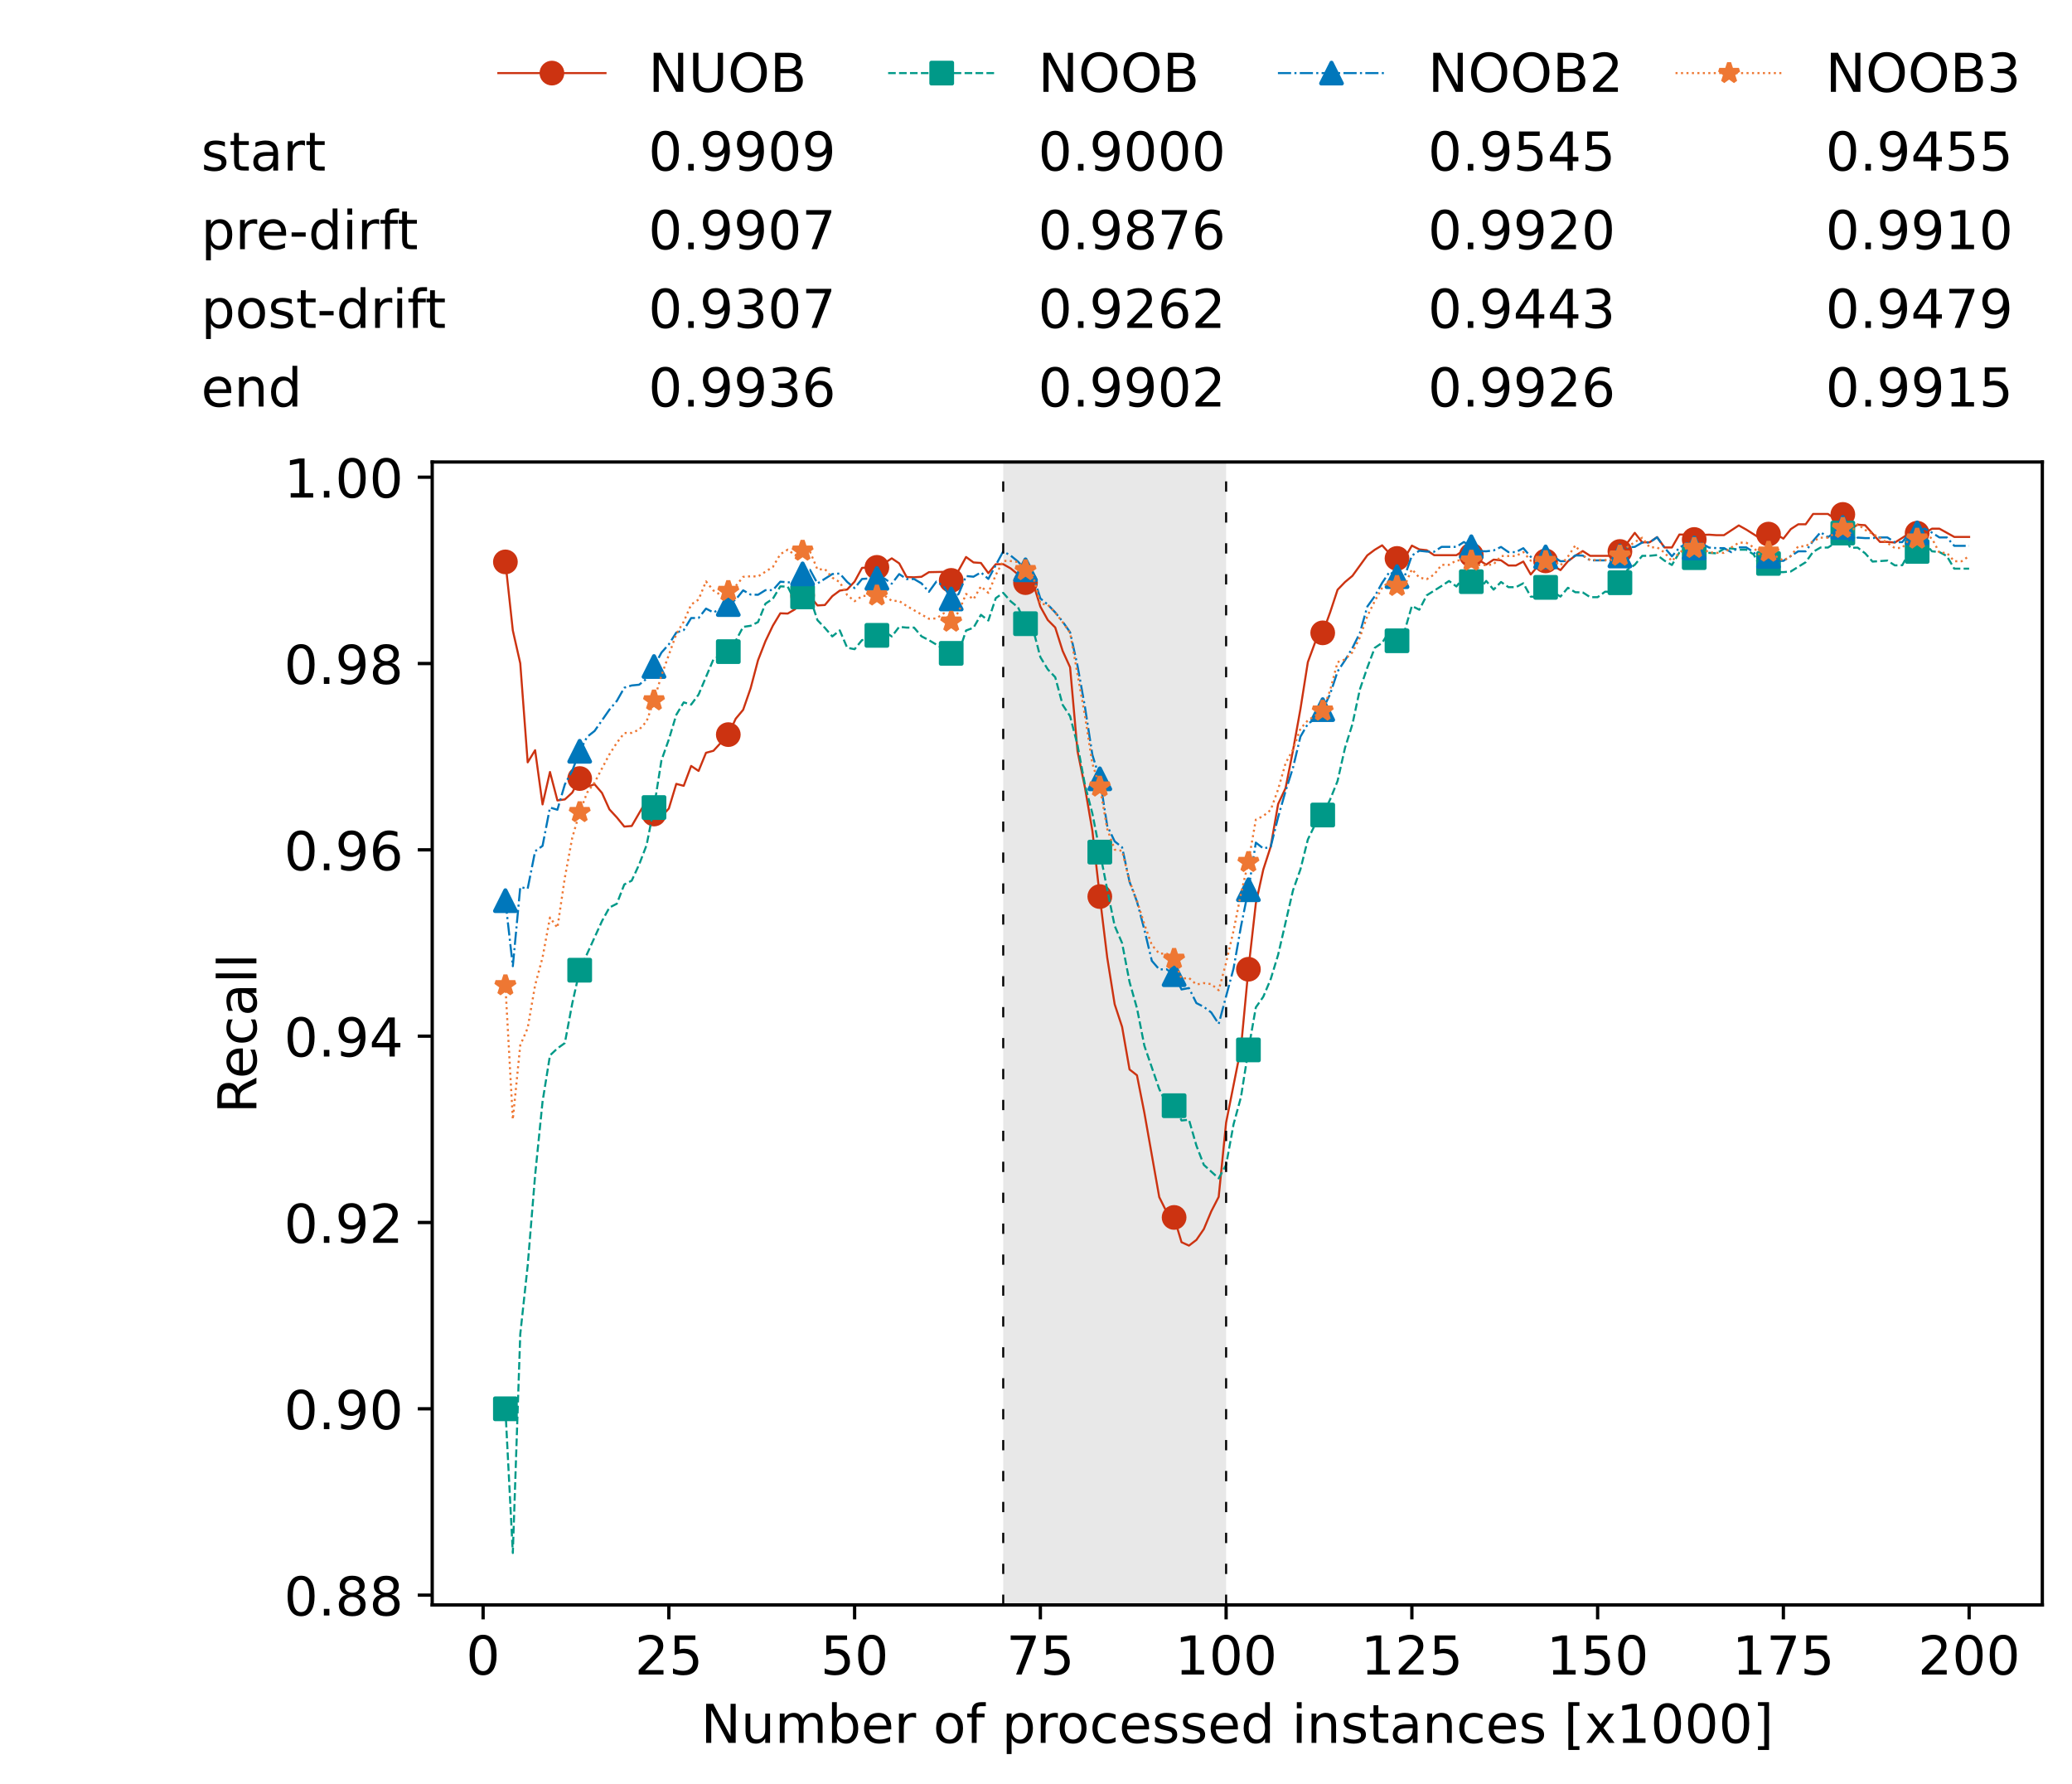 <?xml version="1.0" encoding="utf-8" standalone="no"?>
<!DOCTYPE svg PUBLIC "-//W3C//DTD SVG 1.1//EN"
  "http://www.w3.org/Graphics/SVG/1.1/DTD/svg11.dtd">
<!-- Created with matplotlib (https://matplotlib.org/) -->
<svg height="432.615pt" version="1.1" viewBox="0 0 502.65 432.615" width="502.65pt" xmlns="http://www.w3.org/2000/svg" xmlns:xlink="http://www.w3.org/1999/xlink">
 <defs>
  <style type="text/css">*{stroke-linecap:butt;stroke-linejoin:round;}</style>
 </defs>
 <g id="figure_1">
  <g id="patch_1">
   <path d="M 0 432.615 
L 502.65 432.615 
L 502.65 0 
L 0 0 
z
" style="fill:#ffffff;"/>
  </g>
  <g id="axes_1">
   <g id="patch_2">
    <path d="M 104.85 389.252 
L 495.45 389.252 
L 495.45 112.052 
L 104.85 112.052 
z
" style="fill:#ffffff;"/>
   </g>
   <g id="patch_3">
    <path clip-path="url(#p55af0a48e3)" d="M 297.446 389.252 
L 297.446 112.052 
L 243.372 112.052 
L 243.372 389.252 
z
" style="fill:#d3d3d3;opacity:0.5;"/>
   </g>
   <g id="matplotlib.axis_1">
    <g id="xtick_1">
     <g id="line2d_1">
      <defs>
       <path d="M 0 0 
L 0 3.5 
" id="m9ed10c95e0" style="stroke:#000000;stroke-width:0.8;"/>
      </defs>
      <g>
       <use style="stroke:#000000;stroke-width:0.8;" x="117.197" xlink:href="#m9ed10c95e0" y="389.252"/>
      </g>
     </g>
     <g id="text_1">
      <!-- 0 -->
      <g transform="translate(113.061 406.13)scale(0.13 -0.13)">
       <defs>
        <path d="M 31.781 66.406 
Q 24.172 66.406 20.328 58.906 
Q 16.5 51.422 16.5 36.375 
Q 16.5 21.391 20.328 13.891 
Q 24.172 6.391 31.781 6.391 
Q 39.453 6.391 43.281 13.891 
Q 47.125 21.391 47.125 36.375 
Q 47.125 51.422 43.281 58.906 
Q 39.453 66.406 31.781 66.406 
z
M 31.781 74.219 
Q 44.047 74.219 50.516 64.516 
Q 56.984 54.828 56.984 36.375 
Q 56.984 17.969 50.516 8.266 
Q 44.047 -1.422 31.781 -1.422 
Q 19.531 -1.422 13.062 8.266 
Q 6.594 17.969 6.594 36.375 
Q 6.594 54.828 13.062 64.516 
Q 19.531 74.219 31.781 74.219 
z
" id="DejaVuSans-48"/>
       </defs>
       <use xlink:href="#DejaVuSans-48"/>
      </g>
     </g>
    </g>
    <g id="xtick_2">
     <g id="line2d_2">
      <g>
       <use style="stroke:#000000;stroke-width:0.8;" x="162.259" xlink:href="#m9ed10c95e0" y="389.252"/>
      </g>
     </g>
     <g id="text_2">
      <!-- 25 -->
      <g transform="translate(153.988 406.13)scale(0.13 -0.13)">
       <defs>
        <path d="M 19.188 8.297 
L 53.609 8.297 
L 53.609 0 
L 7.328 0 
L 7.328 8.297 
Q 12.938 14.109 22.625 23.891 
Q 32.328 33.688 34.812 36.531 
Q 39.547 41.844 41.422 45.531 
Q 43.312 49.219 43.312 52.781 
Q 43.312 58.594 39.234 62.25 
Q 35.156 65.922 28.609 65.922 
Q 23.969 65.922 18.812 64.312 
Q 13.672 62.703 7.812 59.422 
L 7.812 69.391 
Q 13.766 71.781 18.938 73 
Q 24.125 74.219 28.422 74.219 
Q 39.75 74.219 46.484 68.547 
Q 53.219 62.891 53.219 53.422 
Q 53.219 48.922 51.531 44.891 
Q 49.859 40.875 45.406 35.406 
Q 44.188 33.984 37.641 27.219 
Q 31.109 20.453 19.188 8.297 
z
" id="DejaVuSans-50"/>
        <path d="M 10.797 72.906 
L 49.516 72.906 
L 49.516 64.594 
L 19.828 64.594 
L 19.828 46.734 
Q 21.969 47.469 24.109 47.828 
Q 26.266 48.188 28.422 48.188 
Q 40.625 48.188 47.75 41.5 
Q 54.891 34.812 54.891 23.391 
Q 54.891 11.625 47.562 5.094 
Q 40.234 -1.422 26.906 -1.422 
Q 22.312 -1.422 17.547 -0.641 
Q 12.797 0.141 7.719 1.703 
L 7.719 11.625 
Q 12.109 9.234 16.797 8.062 
Q 21.484 6.891 26.703 6.891 
Q 35.156 6.891 40.078 11.328 
Q 45.016 15.766 45.016 23.391 
Q 45.016 31 40.078 35.438 
Q 35.156 39.891 26.703 39.891 
Q 22.75 39.891 18.812 39.016 
Q 14.891 38.141 10.797 36.281 
z
" id="DejaVuSans-53"/>
       </defs>
       <use xlink:href="#DejaVuSans-50"/>
       <use x="63.623" xlink:href="#DejaVuSans-53"/>
      </g>
     </g>
    </g>
    <g id="xtick_3">
     <g id="line2d_3">
      <g>
       <use style="stroke:#000000;stroke-width:0.8;" x="207.322" xlink:href="#m9ed10c95e0" y="389.252"/>
      </g>
     </g>
     <g id="text_3">
      <!-- 50 -->
      <g transform="translate(199.05 406.13)scale(0.13 -0.13)">
       <use xlink:href="#DejaVuSans-53"/>
       <use x="63.623" xlink:href="#DejaVuSans-48"/>
      </g>
     </g>
    </g>
    <g id="xtick_4">
     <g id="line2d_4">
      <g>
       <use style="stroke:#000000;stroke-width:0.8;" x="252.384" xlink:href="#m9ed10c95e0" y="389.252"/>
      </g>
     </g>
     <g id="text_4">
      <!-- 75 -->
      <g transform="translate(244.113 406.13)scale(0.13 -0.13)">
       <defs>
        <path d="M 8.203 72.906 
L 55.078 72.906 
L 55.078 68.703 
L 28.609 0 
L 18.312 0 
L 43.219 64.594 
L 8.203 64.594 
z
" id="DejaVuSans-55"/>
       </defs>
       <use xlink:href="#DejaVuSans-55"/>
       <use x="63.623" xlink:href="#DejaVuSans-53"/>
      </g>
     </g>
    </g>
    <g id="xtick_5">
     <g id="line2d_5">
      <g>
       <use style="stroke:#000000;stroke-width:0.8;" x="297.446" xlink:href="#m9ed10c95e0" y="389.252"/>
      </g>
     </g>
     <g id="text_5">
      <!-- 100 -->
      <g transform="translate(285.039 406.13)scale(0.13 -0.13)">
       <defs>
        <path d="M 12.406 8.297 
L 28.516 8.297 
L 28.516 63.922 
L 10.984 60.406 
L 10.984 69.391 
L 28.422 72.906 
L 38.281 72.906 
L 38.281 8.297 
L 54.391 8.297 
L 54.391 0 
L 12.406 0 
z
" id="DejaVuSans-49"/>
       </defs>
       <use xlink:href="#DejaVuSans-49"/>
       <use x="63.623" xlink:href="#DejaVuSans-48"/>
       <use x="127.246" xlink:href="#DejaVuSans-48"/>
      </g>
     </g>
    </g>
    <g id="xtick_6">
     <g id="line2d_6">
      <g>
       <use style="stroke:#000000;stroke-width:0.8;" x="342.509" xlink:href="#m9ed10c95e0" y="389.252"/>
      </g>
     </g>
     <g id="text_6">
      <!-- 125 -->
      <g transform="translate(330.102 406.13)scale(0.13 -0.13)">
       <use xlink:href="#DejaVuSans-49"/>
       <use x="63.623" xlink:href="#DejaVuSans-50"/>
       <use x="127.246" xlink:href="#DejaVuSans-53"/>
      </g>
     </g>
    </g>
    <g id="xtick_7">
     <g id="line2d_7">
      <g>
       <use style="stroke:#000000;stroke-width:0.8;" x="387.571" xlink:href="#m9ed10c95e0" y="389.252"/>
      </g>
     </g>
     <g id="text_7">
      <!-- 150 -->
      <g transform="translate(375.164 406.13)scale(0.13 -0.13)">
       <use xlink:href="#DejaVuSans-49"/>
       <use x="63.623" xlink:href="#DejaVuSans-53"/>
       <use x="127.246" xlink:href="#DejaVuSans-48"/>
      </g>
     </g>
    </g>
    <g id="xtick_8">
     <g id="line2d_8">
      <g>
       <use style="stroke:#000000;stroke-width:0.8;" x="432.633" xlink:href="#m9ed10c95e0" y="389.252"/>
      </g>
     </g>
     <g id="text_8">
      <!-- 175 -->
      <g transform="translate(420.226 406.13)scale(0.13 -0.13)">
       <use xlink:href="#DejaVuSans-49"/>
       <use x="63.623" xlink:href="#DejaVuSans-55"/>
       <use x="127.246" xlink:href="#DejaVuSans-53"/>
      </g>
     </g>
    </g>
    <g id="xtick_9">
     <g id="line2d_9">
      <g>
       <use style="stroke:#000000;stroke-width:0.8;" x="477.695" xlink:href="#m9ed10c95e0" y="389.252"/>
      </g>
     </g>
     <g id="text_9">
      <!-- 200 -->
      <g transform="translate(465.289 406.13)scale(0.13 -0.13)">
       <use xlink:href="#DejaVuSans-50"/>
       <use x="63.623" xlink:href="#DejaVuSans-48"/>
       <use x="127.246" xlink:href="#DejaVuSans-48"/>
      </g>
     </g>
    </g>
    <g id="text_10">
     <!-- Number of processed instances [x1000] -->
     <g transform="translate(170.025 422.711)scale(0.13 -0.13)">
      <defs>
       <path d="M 9.812 72.906 
L 23.094 72.906 
L 55.422 11.922 
L 55.422 72.906 
L 64.984 72.906 
L 64.984 0 
L 51.703 0 
L 19.391 60.984 
L 19.391 0 
L 9.812 0 
z
" id="DejaVuSans-78"/>
       <path d="M 8.5 21.578 
L 8.5 54.688 
L 17.484 54.688 
L 17.484 21.922 
Q 17.484 14.156 20.5 10.266 
Q 23.531 6.391 29.594 6.391 
Q 36.859 6.391 41.078 11.031 
Q 45.312 15.672 45.312 23.688 
L 45.312 54.688 
L 54.297 54.688 
L 54.297 0 
L 45.312 0 
L 45.312 8.406 
Q 42.047 3.422 37.719 1 
Q 33.406 -1.422 27.688 -1.422 
Q 18.266 -1.422 13.375 4.438 
Q 8.5 10.297 8.5 21.578 
z
M 31.109 56 
z
" id="DejaVuSans-117"/>
       <path d="M 52 44.188 
Q 55.375 50.25 60.062 53.125 
Q 64.75 56 71.094 56 
Q 79.641 56 84.281 50.016 
Q 88.922 44.047 88.922 33.016 
L 88.922 0 
L 79.891 0 
L 79.891 32.719 
Q 79.891 40.578 77.094 44.375 
Q 74.312 48.188 68.609 48.188 
Q 61.625 48.188 57.562 43.547 
Q 53.516 38.922 53.516 30.906 
L 53.516 0 
L 44.484 0 
L 44.484 32.719 
Q 44.484 40.625 41.703 44.406 
Q 38.922 48.188 33.109 48.188 
Q 26.219 48.188 22.156 43.531 
Q 18.109 38.875 18.109 30.906 
L 18.109 0 
L 9.078 0 
L 9.078 54.688 
L 18.109 54.688 
L 18.109 46.188 
Q 21.188 51.219 25.484 53.609 
Q 29.781 56 35.688 56 
Q 41.656 56 45.828 52.969 
Q 50 49.953 52 44.188 
z
" id="DejaVuSans-109"/>
       <path d="M 48.688 27.297 
Q 48.688 37.203 44.609 42.844 
Q 40.531 48.484 33.406 48.484 
Q 26.266 48.484 22.188 42.844 
Q 18.109 37.203 18.109 27.297 
Q 18.109 17.391 22.188 11.75 
Q 26.266 6.109 33.406 6.109 
Q 40.531 6.109 44.609 11.75 
Q 48.688 17.391 48.688 27.297 
z
M 18.109 46.391 
Q 20.953 51.266 25.266 53.625 
Q 29.594 56 35.594 56 
Q 45.562 56 51.781 48.094 
Q 58.016 40.188 58.016 27.297 
Q 58.016 14.406 51.781 6.484 
Q 45.562 -1.422 35.594 -1.422 
Q 29.594 -1.422 25.266 0.953 
Q 20.953 3.328 18.109 8.203 
L 18.109 0 
L 9.078 0 
L 9.078 75.984 
L 18.109 75.984 
z
" id="DejaVuSans-98"/>
       <path d="M 56.203 29.594 
L 56.203 25.203 
L 14.891 25.203 
Q 15.484 15.922 20.484 11.062 
Q 25.484 6.203 34.422 6.203 
Q 39.594 6.203 44.453 7.469 
Q 49.312 8.734 54.109 11.281 
L 54.109 2.781 
Q 49.266 0.734 44.188 -0.344 
Q 39.109 -1.422 33.891 -1.422 
Q 20.797 -1.422 13.156 6.188 
Q 5.516 13.812 5.516 26.812 
Q 5.516 40.234 12.766 48.109 
Q 20.016 56 32.328 56 
Q 43.359 56 49.781 48.891 
Q 56.203 41.797 56.203 29.594 
z
M 47.219 32.234 
Q 47.125 39.594 43.094 43.984 
Q 39.062 48.391 32.422 48.391 
Q 24.906 48.391 20.391 44.141 
Q 15.875 39.891 15.188 32.172 
z
" id="DejaVuSans-101"/>
       <path d="M 41.109 46.297 
Q 39.594 47.172 37.812 47.578 
Q 36.031 48 33.891 48 
Q 26.266 48 22.188 43.047 
Q 18.109 38.094 18.109 28.812 
L 18.109 0 
L 9.078 0 
L 9.078 54.688 
L 18.109 54.688 
L 18.109 46.188 
Q 20.953 51.172 25.484 53.578 
Q 30.031 56 36.531 56 
Q 37.453 56 38.578 55.875 
Q 39.703 55.766 41.062 55.516 
z
" id="DejaVuSans-114"/>
       <path id="DejaVuSans-32"/>
       <path d="M 30.609 48.391 
Q 23.391 48.391 19.188 42.75 
Q 14.984 37.109 14.984 27.297 
Q 14.984 17.484 19.156 11.844 
Q 23.344 6.203 30.609 6.203 
Q 37.797 6.203 41.984 11.859 
Q 46.188 17.531 46.188 27.297 
Q 46.188 37.016 41.984 42.703 
Q 37.797 48.391 30.609 48.391 
z
M 30.609 56 
Q 42.328 56 49.016 48.375 
Q 55.719 40.766 55.719 27.297 
Q 55.719 13.875 49.016 6.219 
Q 42.328 -1.422 30.609 -1.422 
Q 18.844 -1.422 12.172 6.219 
Q 5.516 13.875 5.516 27.297 
Q 5.516 40.766 12.172 48.375 
Q 18.844 56 30.609 56 
z
" id="DejaVuSans-111"/>
       <path d="M 37.109 75.984 
L 37.109 68.5 
L 28.516 68.5 
Q 23.688 68.5 21.797 66.547 
Q 19.922 64.594 19.922 59.516 
L 19.922 54.688 
L 34.719 54.688 
L 34.719 47.703 
L 19.922 47.703 
L 19.922 0 
L 10.891 0 
L 10.891 47.703 
L 2.297 47.703 
L 2.297 54.688 
L 10.891 54.688 
L 10.891 58.5 
Q 10.891 67.625 15.141 71.797 
Q 19.391 75.984 28.609 75.984 
z
" id="DejaVuSans-102"/>
       <path d="M 18.109 8.203 
L 18.109 -20.797 
L 9.078 -20.797 
L 9.078 54.688 
L 18.109 54.688 
L 18.109 46.391 
Q 20.953 51.266 25.266 53.625 
Q 29.594 56 35.594 56 
Q 45.562 56 51.781 48.094 
Q 58.016 40.188 58.016 27.297 
Q 58.016 14.406 51.781 6.484 
Q 45.562 -1.422 35.594 -1.422 
Q 29.594 -1.422 25.266 0.953 
Q 20.953 3.328 18.109 8.203 
z
M 48.688 27.297 
Q 48.688 37.203 44.609 42.844 
Q 40.531 48.484 33.406 48.484 
Q 26.266 48.484 22.188 42.844 
Q 18.109 37.203 18.109 27.297 
Q 18.109 17.391 22.188 11.75 
Q 26.266 6.109 33.406 6.109 
Q 40.531 6.109 44.609 11.75 
Q 48.688 17.391 48.688 27.297 
z
" id="DejaVuSans-112"/>
       <path d="M 48.781 52.594 
L 48.781 44.188 
Q 44.969 46.297 41.141 47.344 
Q 37.312 48.391 33.406 48.391 
Q 24.656 48.391 19.812 42.844 
Q 14.984 37.312 14.984 27.297 
Q 14.984 17.281 19.812 11.734 
Q 24.656 6.203 33.406 6.203 
Q 37.312 6.203 41.141 7.25 
Q 44.969 8.297 48.781 10.406 
L 48.781 2.094 
Q 45.016 0.344 40.984 -0.531 
Q 36.969 -1.422 32.422 -1.422 
Q 20.062 -1.422 12.781 6.344 
Q 5.516 14.109 5.516 27.297 
Q 5.516 40.672 12.859 48.328 
Q 20.219 56 33.016 56 
Q 37.156 56 41.109 55.141 
Q 45.062 54.297 48.781 52.594 
z
" id="DejaVuSans-99"/>
       <path d="M 44.281 53.078 
L 44.281 44.578 
Q 40.484 46.531 36.375 47.5 
Q 32.281 48.484 27.875 48.484 
Q 21.188 48.484 17.844 46.438 
Q 14.5 44.391 14.5 40.281 
Q 14.5 37.156 16.891 35.375 
Q 19.281 33.594 26.516 31.984 
L 29.594 31.297 
Q 39.156 29.25 43.188 25.516 
Q 47.219 21.781 47.219 15.094 
Q 47.219 7.469 41.188 3.016 
Q 35.156 -1.422 24.609 -1.422 
Q 20.219 -1.422 15.453 -0.562 
Q 10.688 0.297 5.422 2 
L 5.422 11.281 
Q 10.406 8.688 15.234 7.391 
Q 20.062 6.109 24.812 6.109 
Q 31.156 6.109 34.562 8.281 
Q 37.984 10.453 37.984 14.406 
Q 37.984 18.062 35.516 20.016 
Q 33.062 21.969 24.703 23.781 
L 21.578 24.516 
Q 13.234 26.266 9.516 29.906 
Q 5.812 33.547 5.812 39.891 
Q 5.812 47.609 11.281 51.797 
Q 16.75 56 26.812 56 
Q 31.781 56 36.172 55.266 
Q 40.578 54.547 44.281 53.078 
z
" id="DejaVuSans-115"/>
       <path d="M 45.406 46.391 
L 45.406 75.984 
L 54.391 75.984 
L 54.391 0 
L 45.406 0 
L 45.406 8.203 
Q 42.578 3.328 38.25 0.953 
Q 33.938 -1.422 27.875 -1.422 
Q 17.969 -1.422 11.734 6.484 
Q 5.516 14.406 5.516 27.297 
Q 5.516 40.188 11.734 48.094 
Q 17.969 56 27.875 56 
Q 33.938 56 38.25 53.625 
Q 42.578 51.266 45.406 46.391 
z
M 14.797 27.297 
Q 14.797 17.391 18.875 11.75 
Q 22.953 6.109 30.078 6.109 
Q 37.203 6.109 41.297 11.75 
Q 45.406 17.391 45.406 27.297 
Q 45.406 37.203 41.297 42.844 
Q 37.203 48.484 30.078 48.484 
Q 22.953 48.484 18.875 42.844 
Q 14.797 37.203 14.797 27.297 
z
" id="DejaVuSans-100"/>
       <path d="M 9.422 54.688 
L 18.406 54.688 
L 18.406 0 
L 9.422 0 
z
M 9.422 75.984 
L 18.406 75.984 
L 18.406 64.594 
L 9.422 64.594 
z
" id="DejaVuSans-105"/>
       <path d="M 54.891 33.016 
L 54.891 0 
L 45.906 0 
L 45.906 32.719 
Q 45.906 40.484 42.875 44.328 
Q 39.844 48.188 33.797 48.188 
Q 26.516 48.188 22.312 43.547 
Q 18.109 38.922 18.109 30.906 
L 18.109 0 
L 9.078 0 
L 9.078 54.688 
L 18.109 54.688 
L 18.109 46.188 
Q 21.344 51.125 25.703 53.562 
Q 30.078 56 35.797 56 
Q 45.219 56 50.047 50.172 
Q 54.891 44.344 54.891 33.016 
z
" id="DejaVuSans-110"/>
       <path d="M 18.312 70.219 
L 18.312 54.688 
L 36.812 54.688 
L 36.812 47.703 
L 18.312 47.703 
L 18.312 18.016 
Q 18.312 11.328 20.141 9.422 
Q 21.969 7.516 27.594 7.516 
L 36.812 7.516 
L 36.812 0 
L 27.594 0 
Q 17.188 0 13.234 3.875 
Q 9.281 7.766 9.281 18.016 
L 9.281 47.703 
L 2.688 47.703 
L 2.688 54.688 
L 9.281 54.688 
L 9.281 70.219 
z
" id="DejaVuSans-116"/>
       <path d="M 34.281 27.484 
Q 23.391 27.484 19.188 25 
Q 14.984 22.516 14.984 16.5 
Q 14.984 11.719 18.141 8.906 
Q 21.297 6.109 26.703 6.109 
Q 34.188 6.109 38.703 11.406 
Q 43.219 16.703 43.219 25.484 
L 43.219 27.484 
z
M 52.203 31.203 
L 52.203 0 
L 43.219 0 
L 43.219 8.297 
Q 40.141 3.328 35.547 0.953 
Q 30.953 -1.422 24.312 -1.422 
Q 15.922 -1.422 10.953 3.297 
Q 6 8.016 6 15.922 
Q 6 25.141 12.172 29.828 
Q 18.359 34.516 30.609 34.516 
L 43.219 34.516 
L 43.219 35.406 
Q 43.219 41.609 39.141 45 
Q 35.062 48.391 27.688 48.391 
Q 23 48.391 18.547 47.266 
Q 14.109 46.141 10.016 43.891 
L 10.016 52.203 
Q 14.938 54.109 19.578 55.047 
Q 24.219 56 28.609 56 
Q 40.484 56 46.344 49.844 
Q 52.203 43.703 52.203 31.203 
z
" id="DejaVuSans-97"/>
       <path d="M 8.594 75.984 
L 29.297 75.984 
L 29.297 69 
L 17.578 69 
L 17.578 -6.203 
L 29.297 -6.203 
L 29.297 -13.188 
L 8.594 -13.188 
z
" id="DejaVuSans-91"/>
       <path d="M 54.891 54.688 
L 35.109 28.078 
L 55.906 0 
L 45.312 0 
L 29.391 21.484 
L 13.484 0 
L 2.875 0 
L 24.125 28.609 
L 4.688 54.688 
L 15.281 54.688 
L 29.781 35.203 
L 44.281 54.688 
z
" id="DejaVuSans-120"/>
       <path d="M 30.422 75.984 
L 30.422 -13.188 
L 9.719 -13.188 
L 9.719 -6.203 
L 21.391 -6.203 
L 21.391 69 
L 9.719 69 
L 9.719 75.984 
z
" id="DejaVuSans-93"/>
      </defs>
      <use xlink:href="#DejaVuSans-78"/>
      <use x="74.805" xlink:href="#DejaVuSans-117"/>
      <use x="138.184" xlink:href="#DejaVuSans-109"/>
      <use x="235.596" xlink:href="#DejaVuSans-98"/>
      <use x="299.072" xlink:href="#DejaVuSans-101"/>
      <use x="360.596" xlink:href="#DejaVuSans-114"/>
      <use x="401.709" xlink:href="#DejaVuSans-32"/>
      <use x="433.496" xlink:href="#DejaVuSans-111"/>
      <use x="494.678" xlink:href="#DejaVuSans-102"/>
      <use x="529.883" xlink:href="#DejaVuSans-32"/>
      <use x="561.67" xlink:href="#DejaVuSans-112"/>
      <use x="625.146" xlink:href="#DejaVuSans-114"/>
      <use x="664.01" xlink:href="#DejaVuSans-111"/>
      <use x="725.191" xlink:href="#DejaVuSans-99"/>
      <use x="780.172" xlink:href="#DejaVuSans-101"/>
      <use x="841.695" xlink:href="#DejaVuSans-115"/>
      <use x="893.795" xlink:href="#DejaVuSans-115"/>
      <use x="945.895" xlink:href="#DejaVuSans-101"/>
      <use x="1007.418" xlink:href="#DejaVuSans-100"/>
      <use x="1070.895" xlink:href="#DejaVuSans-32"/>
      <use x="1102.682" xlink:href="#DejaVuSans-105"/>
      <use x="1130.465" xlink:href="#DejaVuSans-110"/>
      <use x="1193.844" xlink:href="#DejaVuSans-115"/>
      <use x="1245.943" xlink:href="#DejaVuSans-116"/>
      <use x="1285.152" xlink:href="#DejaVuSans-97"/>
      <use x="1346.432" xlink:href="#DejaVuSans-110"/>
      <use x="1409.811" xlink:href="#DejaVuSans-99"/>
      <use x="1464.791" xlink:href="#DejaVuSans-101"/>
      <use x="1526.314" xlink:href="#DejaVuSans-115"/>
      <use x="1578.414" xlink:href="#DejaVuSans-32"/>
      <use x="1610.201" xlink:href="#DejaVuSans-91"/>
      <use x="1649.215" xlink:href="#DejaVuSans-120"/>
      <use x="1708.395" xlink:href="#DejaVuSans-49"/>
      <use x="1772.018" xlink:href="#DejaVuSans-48"/>
      <use x="1835.641" xlink:href="#DejaVuSans-48"/>
      <use x="1899.264" xlink:href="#DejaVuSans-48"/>
      <use x="1962.887" xlink:href="#DejaVuSans-93"/>
     </g>
    </g>
   </g>
   <g id="matplotlib.axis_2">
    <g id="ytick_1">
     <g id="line2d_10">
      <defs>
       <path d="M 0 0 
L -3.5 0 
" id="m43bed09add" style="stroke:#000000;stroke-width:0.8;"/>
      </defs>
      <g>
       <use style="stroke:#000000;stroke-width:0.8;" x="104.85" xlink:href="#m43bed09add" y="386.873"/>
      </g>
     </g>
     <g id="text_11">
      <!-- 0.88 -->
      <g transform="translate(68.905 391.812)scale(0.13 -0.13)">
       <defs>
        <path d="M 10.688 12.406 
L 21 12.406 
L 21 0 
L 10.688 0 
z
" id="DejaVuSans-46"/>
        <path d="M 31.781 34.625 
Q 24.75 34.625 20.719 30.859 
Q 16.703 27.094 16.703 20.516 
Q 16.703 13.922 20.719 10.156 
Q 24.75 6.391 31.781 6.391 
Q 38.812 6.391 42.859 10.172 
Q 46.922 13.969 46.922 20.516 
Q 46.922 27.094 42.891 30.859 
Q 38.875 34.625 31.781 34.625 
z
M 21.922 38.812 
Q 15.578 40.375 12.031 44.719 
Q 8.5 49.078 8.5 55.328 
Q 8.5 64.062 14.719 69.141 
Q 20.953 74.219 31.781 74.219 
Q 42.672 74.219 48.875 69.141 
Q 55.078 64.062 55.078 55.328 
Q 55.078 49.078 51.531 44.719 
Q 48 40.375 41.703 38.812 
Q 48.828 37.156 52.797 32.312 
Q 56.781 27.484 56.781 20.516 
Q 56.781 9.906 50.312 4.234 
Q 43.844 -1.422 31.781 -1.422 
Q 19.734 -1.422 13.25 4.234 
Q 6.781 9.906 6.781 20.516 
Q 6.781 27.484 10.781 32.312 
Q 14.797 37.156 21.922 38.812 
z
M 18.312 54.391 
Q 18.312 48.734 21.844 45.562 
Q 25.391 42.391 31.781 42.391 
Q 38.141 42.391 41.719 45.562 
Q 45.312 48.734 45.312 54.391 
Q 45.312 60.062 41.719 63.234 
Q 38.141 66.406 31.781 66.406 
Q 25.391 66.406 21.844 63.234 
Q 18.312 60.062 18.312 54.391 
z
" id="DejaVuSans-56"/>
       </defs>
       <use xlink:href="#DejaVuSans-48"/>
       <use x="63.623" xlink:href="#DejaVuSans-46"/>
       <use x="95.41" xlink:href="#DejaVuSans-56"/>
       <use x="159.033" xlink:href="#DejaVuSans-56"/>
      </g>
     </g>
    </g>
    <g id="ytick_2">
     <g id="line2d_11">
      <g>
       <use style="stroke:#000000;stroke-width:0.8;" x="104.85" xlink:href="#m43bed09add" y="341.684"/>
      </g>
     </g>
     <g id="text_12">
      <!-- 0.90 -->
      <g transform="translate(68.905 346.623)scale(0.13 -0.13)">
       <defs>
        <path d="M 10.984 1.516 
L 10.984 10.5 
Q 14.703 8.734 18.5 7.812 
Q 22.312 6.891 25.984 6.891 
Q 35.75 6.891 40.891 13.453 
Q 46.047 20.016 46.781 33.406 
Q 43.953 29.203 39.594 26.953 
Q 35.25 24.703 29.984 24.703 
Q 19.047 24.703 12.672 31.312 
Q 6.297 37.938 6.297 49.422 
Q 6.297 60.641 12.938 67.422 
Q 19.578 74.219 30.609 74.219 
Q 43.266 74.219 49.922 64.516 
Q 56.594 54.828 56.594 36.375 
Q 56.594 19.141 48.406 8.859 
Q 40.234 -1.422 26.422 -1.422 
Q 22.703 -1.422 18.891 -0.688 
Q 15.094 0.047 10.984 1.516 
z
M 30.609 32.422 
Q 37.25 32.422 41.125 36.953 
Q 45.016 41.5 45.016 49.422 
Q 45.016 57.281 41.125 61.844 
Q 37.25 66.406 30.609 66.406 
Q 23.969 66.406 20.094 61.844 
Q 16.219 57.281 16.219 49.422 
Q 16.219 41.5 20.094 36.953 
Q 23.969 32.422 30.609 32.422 
z
" id="DejaVuSans-57"/>
       </defs>
       <use xlink:href="#DejaVuSans-48"/>
       <use x="63.623" xlink:href="#DejaVuSans-46"/>
       <use x="95.41" xlink:href="#DejaVuSans-57"/>
       <use x="159.033" xlink:href="#DejaVuSans-48"/>
      </g>
     </g>
    </g>
    <g id="ytick_3">
     <g id="line2d_12">
      <g>
       <use style="stroke:#000000;stroke-width:0.8;" x="104.85" xlink:href="#m43bed09add" y="296.495"/>
      </g>
     </g>
     <g id="text_13">
      <!-- 0.92 -->
      <g transform="translate(68.905 301.434)scale(0.13 -0.13)">
       <use xlink:href="#DejaVuSans-48"/>
       <use x="63.623" xlink:href="#DejaVuSans-46"/>
       <use x="95.41" xlink:href="#DejaVuSans-57"/>
       <use x="159.033" xlink:href="#DejaVuSans-50"/>
      </g>
     </g>
    </g>
    <g id="ytick_4">
     <g id="line2d_13">
      <g>
       <use style="stroke:#000000;stroke-width:0.8;" x="104.85" xlink:href="#m43bed09add" y="251.306"/>
      </g>
     </g>
     <g id="text_14">
      <!-- 0.94 -->
      <g transform="translate(68.905 256.245)scale(0.13 -0.13)">
       <defs>
        <path d="M 37.797 64.312 
L 12.891 25.391 
L 37.797 25.391 
z
M 35.203 72.906 
L 47.609 72.906 
L 47.609 25.391 
L 58.016 25.391 
L 58.016 17.188 
L 47.609 17.188 
L 47.609 0 
L 37.797 0 
L 37.797 17.188 
L 4.891 17.188 
L 4.891 26.703 
z
" id="DejaVuSans-52"/>
       </defs>
       <use xlink:href="#DejaVuSans-48"/>
       <use x="63.623" xlink:href="#DejaVuSans-46"/>
       <use x="95.41" xlink:href="#DejaVuSans-57"/>
       <use x="159.033" xlink:href="#DejaVuSans-52"/>
      </g>
     </g>
    </g>
    <g id="ytick_5">
     <g id="line2d_14">
      <g>
       <use style="stroke:#000000;stroke-width:0.8;" x="104.85" xlink:href="#m43bed09add" y="206.117"/>
      </g>
     </g>
     <g id="text_15">
      <!-- 0.96 -->
      <g transform="translate(68.905 211.056)scale(0.13 -0.13)">
       <defs>
        <path d="M 33.016 40.375 
Q 26.375 40.375 22.484 35.828 
Q 18.609 31.297 18.609 23.391 
Q 18.609 15.531 22.484 10.953 
Q 26.375 6.391 33.016 6.391 
Q 39.656 6.391 43.531 10.953 
Q 47.406 15.531 47.406 23.391 
Q 47.406 31.297 43.531 35.828 
Q 39.656 40.375 33.016 40.375 
z
M 52.594 71.297 
L 52.594 62.312 
Q 48.875 64.062 45.094 64.984 
Q 41.312 65.922 37.594 65.922 
Q 27.828 65.922 22.672 59.328 
Q 17.531 52.734 16.797 39.406 
Q 19.672 43.656 24.016 45.922 
Q 28.375 48.188 33.594 48.188 
Q 44.578 48.188 50.953 41.516 
Q 57.328 34.859 57.328 23.391 
Q 57.328 12.156 50.688 5.359 
Q 44.047 -1.422 33.016 -1.422 
Q 20.359 -1.422 13.672 8.266 
Q 6.984 17.969 6.984 36.375 
Q 6.984 53.656 15.188 63.938 
Q 23.391 74.219 37.203 74.219 
Q 40.922 74.219 44.703 73.484 
Q 48.484 72.75 52.594 71.297 
z
" id="DejaVuSans-54"/>
       </defs>
       <use xlink:href="#DejaVuSans-48"/>
       <use x="63.623" xlink:href="#DejaVuSans-46"/>
       <use x="95.41" xlink:href="#DejaVuSans-57"/>
       <use x="159.033" xlink:href="#DejaVuSans-54"/>
      </g>
     </g>
    </g>
    <g id="ytick_6">
     <g id="line2d_15">
      <g>
       <use style="stroke:#000000;stroke-width:0.8;" x="104.85" xlink:href="#m43bed09add" y="160.928"/>
      </g>
     </g>
     <g id="text_16">
      <!-- 0.98 -->
      <g transform="translate(68.905 165.867)scale(0.13 -0.13)">
       <use xlink:href="#DejaVuSans-48"/>
       <use x="63.623" xlink:href="#DejaVuSans-46"/>
       <use x="95.41" xlink:href="#DejaVuSans-57"/>
       <use x="159.033" xlink:href="#DejaVuSans-56"/>
      </g>
     </g>
    </g>
    <g id="ytick_7">
     <g id="line2d_16">
      <g>
       <use style="stroke:#000000;stroke-width:0.8;" x="104.85" xlink:href="#m43bed09add" y="115.739"/>
      </g>
     </g>
     <g id="text_17">
      <!-- 1.00 -->
      <g transform="translate(68.905 120.678)scale(0.13 -0.13)">
       <use xlink:href="#DejaVuSans-49"/>
       <use x="63.623" xlink:href="#DejaVuSans-46"/>
       <use x="95.41" xlink:href="#DejaVuSans-48"/>
       <use x="159.033" xlink:href="#DejaVuSans-48"/>
      </g>
     </g>
    </g>
    <g id="text_18">
     <!-- Recall -->
     <g transform="translate(62.201 270.044)rotate(-90)scale(0.13 -0.13)">
      <defs>
       <path d="M 44.391 34.188 
Q 47.562 33.109 50.562 29.594 
Q 53.562 26.078 56.594 19.922 
L 66.609 0 
L 56 0 
L 46.688 18.703 
Q 43.062 26.031 39.672 28.422 
Q 36.281 30.812 30.422 30.812 
L 19.672 30.812 
L 19.672 0 
L 9.812 0 
L 9.812 72.906 
L 32.078 72.906 
Q 44.578 72.906 50.734 67.672 
Q 56.891 62.453 56.891 51.906 
Q 56.891 45.016 53.688 40.469 
Q 50.484 35.938 44.391 34.188 
z
M 19.672 64.797 
L 19.672 38.922 
L 32.078 38.922 
Q 39.203 38.922 42.844 42.219 
Q 46.484 45.516 46.484 51.906 
Q 46.484 58.297 42.844 61.547 
Q 39.203 64.797 32.078 64.797 
z
" id="DejaVuSans-82"/>
       <path d="M 9.422 75.984 
L 18.406 75.984 
L 18.406 0 
L 9.422 0 
z
" id="DejaVuSans-108"/>
      </defs>
      <use xlink:href="#DejaVuSans-82"/>
      <use x="64.982" xlink:href="#DejaVuSans-101"/>
      <use x="126.506" xlink:href="#DejaVuSans-99"/>
      <use x="181.486" xlink:href="#DejaVuSans-97"/>
      <use x="242.766" xlink:href="#DejaVuSans-108"/>
      <use x="270.549" xlink:href="#DejaVuSans-108"/>
     </g>
    </g>
   </g>
   <g id="line2d_17"/>
   <g id="line2d_18"/>
   <g id="line2d_19"/>
   <g id="line2d_20"/>
   <g id="line2d_21"/>
   <g id="line2d_22">
    <path clip-path="url(#p55af0a48e3)" d="M 122.605 136.28 
L 124.407 152.908 
L 126.21 160.873 
L 128.012 184.894 
L 129.815 181.952 
L 131.617 195.1 
L 133.419 187.233 
L 135.222 194.134 
L 137.024 193.886 
L 138.827 192.233 
L 140.629 188.821 
L 142.432 190.829 
L 144.234 190.215 
L 146.037 192.316 
L 147.839 196.3 
L 149.642 198.256 
L 151.444 200.472 
L 153.247 200.329 
L 156.852 194.113 
L 158.654 197.431 
L 160.457 198.096 
L 162.259 196.08 
L 164.062 190.116 
L 165.864 190.591 
L 167.667 185.765 
L 169.469 186.98 
L 171.272 182.576 
L 173.074 182.091 
L 176.679 178.17 
L 178.482 174.31 
L 180.284 172.144 
L 182.087 166.95 
L 183.889 160.132 
L 185.692 155.505 
L 187.494 151.733 
L 189.297 148.744 
L 191.099 148.808 
L 192.902 147.742 
L 194.704 144.406 
L 196.507 144.618 
L 198.309 146.84 
L 200.112 146.735 
L 201.914 144.583 
L 203.717 143.24 
L 205.519 142.983 
L 207.322 141.052 
L 209.124 137.729 
L 210.927 137.604 
L 212.729 137.604 
L 214.532 136.604 
L 216.334 135.415 
L 218.137 136.63 
L 219.939 139.952 
L 221.742 140.014 
L 223.544 139.888 
L 225.347 138.77 
L 228.952 138.693 
L 230.754 140.766 
L 232.557 138.351 
L 234.359 135.092 
L 236.162 136.407 
L 237.964 136.537 
L 239.767 139.009 
L 241.569 136.837 
L 243.372 136.837 
L 245.174 137.854 
L 246.976 139.328 
L 248.779 141.31 
L 250.581 141.31 
L 252.384 147.133 
L 254.186 150.378 
L 255.989 152.19 
L 257.791 157.875 
L 259.594 161.837 
L 261.396 182.172 
L 263.199 191.005 
L 265.001 201.487 
L 266.804 217.446 
L 268.606 232.269 
L 270.409 243.566 
L 272.211 249.052 
L 274.014 259.382 
L 275.816 260.789 
L 277.619 269.918 
L 281.224 290.343 
L 283.026 293.961 
L 284.829 295.27 
L 286.631 301.279 
L 288.434 302.101 
L 290.236 300.723 
L 292.039 298.098 
L 293.841 293.791 
L 295.644 290.284 
L 297.446 272.255 
L 301.051 254.117 
L 302.854 235.076 
L 304.656 219.101 
L 306.459 210.913 
L 308.261 205.337 
L 310.064 194.995 
L 311.866 191.159 
L 313.669 182.03 
L 315.471 171.988 
L 317.274 160.587 
L 319.076 155.69 
L 320.879 153.486 
L 322.681 148.513 
L 324.484 143.032 
L 326.286 141.166 
L 328.089 139.664 
L 331.694 134.693 
L 333.496 133.344 
L 335.299 132.258 
L 337.101 134.262 
L 338.904 135.439 
L 340.706 135.439 
L 342.509 132.329 
L 344.311 133.252 
L 346.114 133.449 
L 347.916 134.648 
L 353.324 134.648 
L 355.126 133.471 
L 360.533 136.943 
L 362.336 135.728 
L 364.138 135.896 
L 365.941 137.151 
L 367.743 137.151 
L 369.546 136.194 
L 371.348 139.332 
L 373.151 137.214 
L 374.953 136.038 
L 378.558 138.275 
L 380.361 136.137 
L 382.163 134.775 
L 383.966 133.648 
L 385.768 134.813 
L 391.176 134.813 
L 392.978 133.752 
L 394.781 131.66 
L 396.583 129.231 
L 398.386 131.536 
L 400.188 131.524 
L 401.991 130.269 
L 403.793 132.779 
L 405.596 132.779 
L 407.398 129.641 
L 409.201 129.665 
L 411.003 130.842 
L 412.806 129.734 
L 414.608 129.68 
L 416.411 129.799 
L 418.213 129.799 
L 421.818 127.433 
L 423.621 128.441 
L 427.226 130.713 
L 429.028 129.536 
L 430.831 129.536 
L 432.633 130.633 
L 434.436 128.327 
L 436.238 127.162 
L 438.041 127.162 
L 439.843 124.652 
L 443.448 124.652 
L 445.251 125.943 
L 447.053 124.766 
L 448.856 128.334 
L 450.658 127.258 
L 452.461 127.381 
L 456.066 131.434 
L 457.868 131.434 
L 459.671 131.59 
L 463.276 129.318 
L 466.881 129.318 
L 468.683 128.222 
L 470.485 128.222 
L 474.09 130.222 
L 477.695 130.222 
L 477.695 130.222 
" style="fill:none;stroke:#cc3311;stroke-linecap:square;stroke-width:0.5;"/>
    <defs>
     <path d="M 0 2.5 
C 0.663 2.5 1.299 2.237 1.768 1.768 
C 2.237 1.299 2.5 0.663 2.5 0 
C 2.5 -0.663 2.237 -1.299 1.768 -1.768 
C 1.299 -2.237 0.663 -2.5 0 -2.5 
C -0.663 -2.5 -1.299 -2.237 -1.768 -1.768 
C -2.237 -1.299 -2.5 -0.663 -2.5 0 
C -2.5 0.663 -2.237 1.299 -1.768 1.768 
C -1.299 2.237 -0.663 2.5 0 2.5 
z
" id="mb8607b914b" style="stroke:#cc3311;"/>
    </defs>
    <g clip-path="url(#p55af0a48e3)">
     <use style="fill:#cc3311;stroke:#cc3311;" x="122.605" xlink:href="#mb8607b914b" y="136.28"/>
     <use style="fill:#cc3311;stroke:#cc3311;" x="140.629" xlink:href="#mb8607b914b" y="188.821"/>
     <use style="fill:#cc3311;stroke:#cc3311;" x="158.654" xlink:href="#mb8607b914b" y="197.431"/>
     <use style="fill:#cc3311;stroke:#cc3311;" x="176.679" xlink:href="#mb8607b914b" y="178.17"/>
     <use style="fill:#cc3311;stroke:#cc3311;" x="194.704" xlink:href="#mb8607b914b" y="144.406"/>
     <use style="fill:#cc3311;stroke:#cc3311;" x="212.729" xlink:href="#mb8607b914b" y="137.604"/>
     <use style="fill:#cc3311;stroke:#cc3311;" x="230.754" xlink:href="#mb8607b914b" y="140.766"/>
     <use style="fill:#cc3311;stroke:#cc3311;" x="248.779" xlink:href="#mb8607b914b" y="141.31"/>
     <use style="fill:#cc3311;stroke:#cc3311;" x="266.804" xlink:href="#mb8607b914b" y="217.446"/>
     <use style="fill:#cc3311;stroke:#cc3311;" x="284.829" xlink:href="#mb8607b914b" y="295.27"/>
     <use style="fill:#cc3311;stroke:#cc3311;" x="302.854" xlink:href="#mb8607b914b" y="235.076"/>
     <use style="fill:#cc3311;stroke:#cc3311;" x="320.879" xlink:href="#mb8607b914b" y="153.486"/>
     <use style="fill:#cc3311;stroke:#cc3311;" x="338.904" xlink:href="#mb8607b914b" y="135.439"/>
     <use style="fill:#cc3311;stroke:#cc3311;" x="356.928" xlink:href="#mb8607b914b" y="134.622"/>
     <use style="fill:#cc3311;stroke:#cc3311;" x="374.953" xlink:href="#mb8607b914b" y="136.038"/>
     <use style="fill:#cc3311;stroke:#cc3311;" x="392.978" xlink:href="#mb8607b914b" y="133.752"/>
     <use style="fill:#cc3311;stroke:#cc3311;" x="411.003" xlink:href="#mb8607b914b" y="130.842"/>
     <use style="fill:#cc3311;stroke:#cc3311;" x="429.028" xlink:href="#mb8607b914b" y="129.536"/>
     <use style="fill:#cc3311;stroke:#cc3311;" x="447.053" xlink:href="#mb8607b914b" y="124.766"/>
     <use style="fill:#cc3311;stroke:#cc3311;" x="465.078" xlink:href="#mb8607b914b" y="129.318"/>
    </g>
   </g>
   <g id="line2d_23"/>
   <g id="line2d_24"/>
   <g id="line2d_25"/>
   <g id="line2d_26"/>
   <g id="line2d_27">
    <path clip-path="url(#p55af0a48e3)" d="M 122.605 341.684 
L 124.407 376.652 
L 126.21 323.607 
L 128.012 306.944 
L 129.815 285.036 
L 131.617 267.184 
L 133.419 255.962 
L 135.222 254.271 
L 137.024 252.982 
L 138.827 243.366 
L 140.629 235.305 
L 146.037 223.394 
L 147.839 220.112 
L 149.642 219.182 
L 151.444 214.511 
L 153.247 213.588 
L 155.049 209.677 
L 156.852 204.98 
L 158.654 195.855 
L 160.457 184.417 
L 162.259 179.328 
L 164.062 173.364 
L 165.864 170.347 
L 167.667 170.881 
L 169.469 168.452 
L 173.074 159.917 
L 176.679 158.04 
L 178.482 155.396 
L 180.284 152.04 
L 182.087 151.772 
L 183.889 150.886 
L 185.692 146.412 
L 187.494 145.21 
L 189.297 142.22 
L 191.099 142.285 
L 192.902 145.929 
L 194.704 144.766 
L 196.507 144.977 
L 198.309 150.409 
L 200.112 152.285 
L 201.914 154.357 
L 203.717 152.886 
L 205.519 157.102 
L 207.322 157.453 
L 209.124 155.238 
L 210.927 155.113 
L 214.532 153.095 
L 216.334 154.365 
L 218.137 152.035 
L 219.939 152.215 
L 221.742 152.215 
L 223.544 154.327 
L 225.347 155.262 
L 230.754 158.458 
L 232.557 158.349 
L 234.359 152.918 
L 236.162 152.25 
L 237.964 149.112 
L 239.767 150.498 
L 241.569 145.067 
L 243.372 143.793 
L 245.174 145.828 
L 246.976 147.302 
L 248.779 151.266 
L 250.581 152.494 
L 252.384 159.377 
L 254.186 162.35 
L 255.989 164.243 
L 257.791 170.954 
L 259.594 173.702 
L 261.396 180.686 
L 263.199 190.353 
L 265.001 197.293 
L 268.606 215.757 
L 270.409 224.544 
L 272.211 228.731 
L 274.014 238.145 
L 275.816 244.519 
L 277.619 253.648 
L 281.224 264.135 
L 283.026 267.753 
L 284.829 268.176 
L 286.631 271.756 
L 288.434 271.577 
L 290.236 277.848 
L 292.039 282.526 
L 295.644 285.788 
L 297.446 282.514 
L 299.249 272.689 
L 301.051 266.064 
L 302.854 254.64 
L 304.656 244.324 
L 306.459 241.756 
L 308.261 237.479 
L 310.064 231.558 
L 313.669 215.934 
L 315.471 210.859 
L 317.274 203.604 
L 319.076 199.884 
L 320.879 197.669 
L 322.681 193.898 
L 324.484 189.418 
L 326.286 181.389 
L 328.089 175.629 
L 329.891 167.216 
L 331.694 161.938 
L 333.496 157.132 
L 335.299 155.908 
L 337.101 153.06 
L 338.904 155.413 
L 340.706 153.176 
L 342.509 146.958 
L 344.311 147.881 
L 346.114 144.387 
L 349.719 142.115 
L 351.521 140.913 
L 353.324 142.242 
L 355.126 139.889 
L 356.928 141.072 
L 358.731 143.174 
L 360.533 140.894 
L 362.336 143.002 
L 364.138 141.153 
L 365.941 142.408 
L 367.743 142.42 
L 369.546 141.462 
L 371.348 144.697 
L 373.151 144.807 
L 374.953 142.453 
L 378.558 144.691 
L 380.361 142.552 
L 382.163 143.639 
L 383.966 143.676 
L 385.768 144.84 
L 387.571 144.84 
L 389.373 143.511 
L 391.176 143.511 
L 392.978 141.333 
L 394.781 138.194 
L 396.583 136.98 
L 398.386 134.81 
L 400.188 134.798 
L 401.991 134.618 
L 403.793 135.976 
L 405.596 137.032 
L 407.398 134.012 
L 409.201 132.895 
L 411.003 135.248 
L 412.806 134.141 
L 414.608 134.087 
L 416.411 134.206 
L 418.213 133.119 
L 420.016 133.014 
L 421.818 133.317 
L 423.621 133.317 
L 425.423 134.47 
L 427.226 137.825 
L 429.028 136.649 
L 430.831 138.76 
L 432.633 138.76 
L 434.436 138.598 
L 438.041 136.358 
L 439.843 133.847 
L 441.646 132.791 
L 443.448 132.804 
L 445.251 131.639 
L 447.053 129.285 
L 448.856 132.853 
L 450.658 132.823 
L 452.461 134.187 
L 454.263 136.205 
L 457.868 135.957 
L 459.671 137.122 
L 461.473 137.087 
L 463.276 133.732 
L 465.078 133.732 
L 466.881 131.62 
L 468.683 133.712 
L 470.485 133.886 
L 472.288 134.868 
L 474.09 137.922 
L 477.695 137.922 
L 477.695 137.922 
" style="fill:none;stroke:#009988;stroke-dasharray:1.85,0.8;stroke-dashoffset:0;stroke-width:0.5;"/>
    <defs>
     <path d="M -2.5 2.5 
L 2.5 2.5 
L 2.5 -2.5 
L -2.5 -2.5 
z
" id="m03c9a86b82" style="stroke:#009988;stroke-linejoin:miter;"/>
    </defs>
    <g clip-path="url(#p55af0a48e3)">
     <use style="fill:#009988;stroke:#009988;stroke-linejoin:miter;" x="122.605" xlink:href="#m03c9a86b82" y="341.684"/>
     <use style="fill:#009988;stroke:#009988;stroke-linejoin:miter;" x="140.629" xlink:href="#m03c9a86b82" y="235.305"/>
     <use style="fill:#009988;stroke:#009988;stroke-linejoin:miter;" x="158.654" xlink:href="#m03c9a86b82" y="195.855"/>
     <use style="fill:#009988;stroke:#009988;stroke-linejoin:miter;" x="176.679" xlink:href="#m03c9a86b82" y="158.04"/>
     <use style="fill:#009988;stroke:#009988;stroke-linejoin:miter;" x="194.704" xlink:href="#m03c9a86b82" y="144.766"/>
     <use style="fill:#009988;stroke:#009988;stroke-linejoin:miter;" x="212.729" xlink:href="#m03c9a86b82" y="154.095"/>
     <use style="fill:#009988;stroke:#009988;stroke-linejoin:miter;" x="230.754" xlink:href="#m03c9a86b82" y="158.458"/>
     <use style="fill:#009988;stroke:#009988;stroke-linejoin:miter;" x="248.779" xlink:href="#m03c9a86b82" y="151.266"/>
     <use style="fill:#009988;stroke:#009988;stroke-linejoin:miter;" x="266.804" xlink:href="#m03c9a86b82" y="206.663"/>
     <use style="fill:#009988;stroke:#009988;stroke-linejoin:miter;" x="284.829" xlink:href="#m03c9a86b82" y="268.176"/>
     <use style="fill:#009988;stroke:#009988;stroke-linejoin:miter;" x="302.854" xlink:href="#m03c9a86b82" y="254.64"/>
     <use style="fill:#009988;stroke:#009988;stroke-linejoin:miter;" x="320.879" xlink:href="#m03c9a86b82" y="197.669"/>
     <use style="fill:#009988;stroke:#009988;stroke-linejoin:miter;" x="338.904" xlink:href="#m03c9a86b82" y="155.413"/>
     <use style="fill:#009988;stroke:#009988;stroke-linejoin:miter;" x="356.928" xlink:href="#m03c9a86b82" y="141.072"/>
     <use style="fill:#009988;stroke:#009988;stroke-linejoin:miter;" x="374.953" xlink:href="#m03c9a86b82" y="142.453"/>
     <use style="fill:#009988;stroke:#009988;stroke-linejoin:miter;" x="392.978" xlink:href="#m03c9a86b82" y="141.333"/>
     <use style="fill:#009988;stroke:#009988;stroke-linejoin:miter;" x="411.003" xlink:href="#m03c9a86b82" y="135.248"/>
     <use style="fill:#009988;stroke:#009988;stroke-linejoin:miter;" x="429.028" xlink:href="#m03c9a86b82" y="136.649"/>
     <use style="fill:#009988;stroke:#009988;stroke-linejoin:miter;" x="447.053" xlink:href="#m03c9a86b82" y="129.285"/>
     <use style="fill:#009988;stroke:#009988;stroke-linejoin:miter;" x="465.078" xlink:href="#m03c9a86b82" y="133.732"/>
    </g>
   </g>
   <g id="line2d_28"/>
   <g id="line2d_29"/>
   <g id="line2d_30"/>
   <g id="line2d_31"/>
   <g id="line2d_32">
    <path clip-path="url(#p55af0a48e3)" d="M 122.605 218.441 
L 124.407 234.336 
L 126.21 215.159 
L 128.012 215.521 
L 129.815 206.454 
L 131.617 205.154 
L 133.419 195.851 
L 135.222 196.395 
L 137.024 190.254 
L 138.827 186.911 
L 140.629 182.211 
L 142.432 178.697 
L 144.234 177.295 
L 147.839 172.118 
L 149.642 169.992 
L 151.444 166.801 
L 153.247 166.246 
L 155.049 166.066 
L 156.852 164.615 
L 158.654 161.652 
L 160.457 158.284 
L 162.259 156.267 
L 164.062 153.417 
L 165.864 152.826 
L 167.667 149.895 
L 169.469 149.895 
L 171.272 147.603 
L 173.074 148.549 
L 176.679 146.628 
L 178.482 145.414 
L 180.284 143.177 
L 182.087 144.207 
L 183.889 144.251 
L 185.692 143.133 
L 187.494 143.133 
L 189.297 141.079 
L 192.902 141.357 
L 194.704 139.184 
L 196.507 138.207 
L 198.309 141.516 
L 201.914 139.228 
L 203.717 139.099 
L 205.519 141.143 
L 207.322 142.636 
L 209.124 140.42 
L 210.927 140.295 
L 214.532 140.295 
L 216.334 141.565 
L 218.137 139.235 
L 219.939 140.433 
L 221.742 140.433 
L 223.544 141.488 
L 225.347 143.542 
L 227.149 141.06 
L 228.952 142.198 
L 230.754 145.279 
L 232.557 144.054 
L 234.359 139.709 
L 236.162 139.871 
L 237.964 138.825 
L 239.767 140.407 
L 243.372 133.725 
L 245.174 134.742 
L 246.976 136.216 
L 248.779 138.198 
L 250.581 139.426 
L 252.384 145.145 
L 254.186 146.631 
L 255.989 148.524 
L 257.791 150.761 
L 259.594 153.35 
L 261.396 161.463 
L 263.199 171.461 
L 265.001 183.083 
L 266.804 188.887 
L 268.606 200.287 
L 270.409 204.053 
L 272.211 205.497 
L 274.014 213.865 
L 275.816 218.646 
L 277.619 225.492 
L 279.421 233.024 
L 281.224 235.115 
L 283.026 235.089 
L 284.829 236.398 
L 286.631 239.977 
L 288.434 239.634 
L 290.236 243.283 
L 292.039 244.196 
L 293.841 245.564 
L 295.644 248.339 
L 299.249 234.891 
L 301.051 224.681 
L 302.854 215.795 
L 304.656 204.361 
L 306.459 205.778 
L 308.261 205.396 
L 310.064 198.192 
L 311.866 191.873 
L 313.669 186.203 
L 315.471 178.672 
L 317.274 175.562 
L 319.076 174.31 
L 320.879 172.105 
L 322.681 168.335 
L 324.484 162.854 
L 326.286 160.148 
L 328.089 157.145 
L 329.891 153.539 
L 331.694 147.12 
L 333.496 144.619 
L 335.299 141.36 
L 337.101 138.681 
L 338.904 139.858 
L 340.706 139.928 
L 342.509 134.746 
L 344.311 133.577 
L 346.114 133.773 
L 347.916 133.808 
L 349.719 132.632 
L 353.324 132.632 
L 355.126 131.455 
L 358.731 133.661 
L 360.533 133.711 
L 362.336 133.497 
L 364.138 132.656 
L 365.941 133.912 
L 367.743 133.912 
L 369.546 132.954 
L 371.348 135.046 
L 373.151 136.242 
L 374.953 135.066 
L 376.756 134.984 
L 378.558 136.114 
L 380.361 136.067 
L 382.163 134.706 
L 383.966 134.743 
L 385.768 135.908 
L 391.176 135.908 
L 392.978 134.848 
L 394.781 132.756 
L 396.583 132.638 
L 398.386 131.575 
L 400.188 131.563 
L 401.991 130.308 
L 403.793 132.819 
L 405.596 134.93 
L 407.398 132.838 
L 409.201 131.72 
L 411.003 132.897 
L 412.806 131.79 
L 414.608 132.812 
L 416.411 132.931 
L 418.213 132.931 
L 420.016 133.922 
L 421.818 132.758 
L 423.621 132.758 
L 425.423 133.911 
L 427.226 136.148 
L 429.028 134.971 
L 430.831 136.027 
L 432.633 136.027 
L 436.238 133.709 
L 438.041 133.709 
L 439.843 131.199 
L 441.646 129.087 
L 443.448 130.264 
L 447.053 127.922 
L 448.856 131.49 
L 450.658 130.384 
L 452.461 130.507 
L 454.263 130.507 
L 456.066 130.349 
L 457.868 130.349 
L 459.671 131.514 
L 461.473 131.479 
L 463.276 129.242 
L 465.078 129.242 
L 466.881 128.186 
L 468.683 129.182 
L 470.485 130.346 
L 472.288 130.346 
L 474.09 132.382 
L 477.695 132.382 
L 477.695 132.382 
" style="fill:none;stroke:#0077bb;stroke-dasharray:3.2,0.8,0.5,0.8;stroke-dashoffset:0;stroke-width:0.5;"/>
    <defs>
     <path d="M 0 -2.5 
L -2.5 2.5 
L 2.5 2.5 
z
" id="ma04ffda5b3" style="stroke:#0077bb;stroke-linejoin:miter;"/>
    </defs>
    <g clip-path="url(#p55af0a48e3)">
     <use style="fill:#0077bb;stroke:#0077bb;stroke-linejoin:miter;" x="122.605" xlink:href="#ma04ffda5b3" y="218.441"/>
     <use style="fill:#0077bb;stroke:#0077bb;stroke-linejoin:miter;" x="140.629" xlink:href="#ma04ffda5b3" y="182.211"/>
     <use style="fill:#0077bb;stroke:#0077bb;stroke-linejoin:miter;" x="158.654" xlink:href="#ma04ffda5b3" y="161.652"/>
     <use style="fill:#0077bb;stroke:#0077bb;stroke-linejoin:miter;" x="176.679" xlink:href="#ma04ffda5b3" y="146.628"/>
     <use style="fill:#0077bb;stroke:#0077bb;stroke-linejoin:miter;" x="194.704" xlink:href="#ma04ffda5b3" y="139.184"/>
     <use style="fill:#0077bb;stroke:#0077bb;stroke-linejoin:miter;" x="212.729" xlink:href="#ma04ffda5b3" y="140.295"/>
     <use style="fill:#0077bb;stroke:#0077bb;stroke-linejoin:miter;" x="230.754" xlink:href="#ma04ffda5b3" y="145.279"/>
     <use style="fill:#0077bb;stroke:#0077bb;stroke-linejoin:miter;" x="248.779" xlink:href="#ma04ffda5b3" y="138.198"/>
     <use style="fill:#0077bb;stroke:#0077bb;stroke-linejoin:miter;" x="266.804" xlink:href="#ma04ffda5b3" y="188.887"/>
     <use style="fill:#0077bb;stroke:#0077bb;stroke-linejoin:miter;" x="284.829" xlink:href="#ma04ffda5b3" y="236.398"/>
     <use style="fill:#0077bb;stroke:#0077bb;stroke-linejoin:miter;" x="302.854" xlink:href="#ma04ffda5b3" y="215.795"/>
     <use style="fill:#0077bb;stroke:#0077bb;stroke-linejoin:miter;" x="320.879" xlink:href="#ma04ffda5b3" y="172.105"/>
     <use style="fill:#0077bb;stroke:#0077bb;stroke-linejoin:miter;" x="338.904" xlink:href="#ma04ffda5b3" y="139.858"/>
     <use style="fill:#0077bb;stroke:#0077bb;stroke-linejoin:miter;" x="356.928" xlink:href="#ma04ffda5b3" y="132.606"/>
     <use style="fill:#0077bb;stroke:#0077bb;stroke-linejoin:miter;" x="374.953" xlink:href="#ma04ffda5b3" y="135.066"/>
     <use style="fill:#0077bb;stroke:#0077bb;stroke-linejoin:miter;" x="392.978" xlink:href="#ma04ffda5b3" y="134.848"/>
     <use style="fill:#0077bb;stroke:#0077bb;stroke-linejoin:miter;" x="411.003" xlink:href="#ma04ffda5b3" y="132.897"/>
     <use style="fill:#0077bb;stroke:#0077bb;stroke-linejoin:miter;" x="429.028" xlink:href="#ma04ffda5b3" y="134.971"/>
     <use style="fill:#0077bb;stroke:#0077bb;stroke-linejoin:miter;" x="447.053" xlink:href="#ma04ffda5b3" y="127.922"/>
     <use style="fill:#0077bb;stroke:#0077bb;stroke-linejoin:miter;" x="465.078" xlink:href="#ma04ffda5b3" y="129.242"/>
    </g>
   </g>
   <g id="line2d_33"/>
   <g id="line2d_34"/>
   <g id="line2d_35"/>
   <g id="line2d_36"/>
   <g id="line2d_37">
    <path clip-path="url(#p55af0a48e3)" d="M 122.605 238.982 
L 124.407 271.504 
L 126.21 253.508 
L 128.012 249.326 
L 129.815 238.942 
L 131.617 232.228 
L 133.419 222.528 
L 135.222 225.017 
L 137.024 212.875 
L 138.827 203.161 
L 140.629 196.984 
L 142.432 192.239 
L 144.234 189.796 
L 147.839 182.951 
L 149.642 180.149 
L 151.444 177.774 
L 153.247 177.751 
L 155.049 176.965 
L 156.852 174.969 
L 158.654 169.893 
L 160.457 163.834 
L 164.062 153.79 
L 165.864 150.773 
L 167.667 146.627 
L 169.469 145.412 
L 171.272 141.008 
L 173.074 143.224 
L 174.877 144.331 
L 176.679 143.357 
L 178.482 142.143 
L 180.284 139.905 
L 182.087 139.772 
L 183.889 139.815 
L 187.494 137.495 
L 189.297 134.414 
L 191.099 133.302 
L 192.902 134.666 
L 194.704 133.579 
L 196.507 133.791 
L 198.309 138.136 
L 200.112 138.031 
L 201.914 140.103 
L 203.717 141.189 
L 205.519 144.319 
L 207.322 145.812 
L 209.124 144.57 
L 210.927 144.445 
L 214.532 144.445 
L 216.334 145.715 
L 218.137 145.765 
L 219.939 146.962 
L 225.347 150.072 
L 227.149 149.995 
L 228.952 148.742 
L 230.754 150.797 
L 232.557 148.382 
L 234.359 144.037 
L 236.162 145.351 
L 237.964 142.213 
L 239.767 143.795 
L 241.569 139.45 
L 243.372 136.027 
L 245.174 136.071 
L 246.976 136.316 
L 248.779 138.298 
L 250.581 139.526 
L 252.384 146.41 
L 254.186 146.681 
L 255.989 148.574 
L 257.791 150.903 
L 259.594 153.491 
L 263.199 173.594 
L 265.001 185.229 
L 266.804 190.791 
L 268.606 201.049 
L 270.409 206.07 
L 272.211 206.362 
L 274.014 213.684 
L 275.816 218.464 
L 277.619 224.17 
L 279.421 229.191 
L 281.224 231.283 
L 283.026 231.269 
L 284.829 232.578 
L 286.631 237.359 
L 288.434 237.181 
L 290.236 238.776 
L 292.039 238.433 
L 293.841 238.683 
L 295.644 240.174 
L 297.446 233.488 
L 299.249 225.749 
L 301.051 216.704 
L 302.854 209.088 
L 304.656 198.795 
L 306.459 197.92 
L 308.261 196.43 
L 310.064 191.437 
L 311.866 185.118 
L 313.669 181.766 
L 315.471 176.745 
L 317.274 174.712 
L 320.879 172.379 
L 322.681 167.406 
L 324.484 160.596 
L 326.286 159.945 
L 328.089 158.196 
L 329.891 154.591 
L 331.694 149.456 
L 333.496 145.802 
L 335.299 142.543 
L 337.101 140.95 
L 338.904 142.127 
L 340.706 142.197 
L 342.509 138.052 
L 344.311 140.082 
L 346.114 140.475 
L 347.916 139.345 
L 349.719 136.992 
L 351.521 136.992 
L 353.324 135.916 
L 356.928 135.98 
L 358.731 137.036 
L 360.533 137.086 
L 362.336 136.872 
L 364.138 134.854 
L 367.743 134.854 
L 369.546 133.897 
L 371.348 135.989 
L 373.151 136.099 
L 376.756 136.005 
L 378.558 137.135 
L 380.361 134.996 
L 382.163 132.274 
L 383.966 134.678 
L 385.768 135.843 
L 391.176 135.843 
L 392.978 134.782 
L 394.781 132.69 
L 396.583 131.475 
L 398.386 130.413 
L 400.188 132.742 
L 401.991 132.742 
L 403.793 133.998 
L 405.596 136.109 
L 407.398 134.017 
L 409.201 132.9 
L 412.806 132.945 
L 414.608 133.967 
L 416.411 134.086 
L 418.213 134.086 
L 420.016 132.779 
L 421.818 131.615 
L 423.621 131.615 
L 425.423 132.767 
L 427.226 135.005 
L 429.028 133.828 
L 432.633 135.98 
L 434.436 134.828 
L 436.238 132.498 
L 438.041 132.498 
L 439.843 131.243 
L 441.646 130.401 
L 443.448 130.401 
L 447.053 128.059 
L 448.856 129.296 
L 450.658 127.145 
L 452.461 128.509 
L 456.066 130.456 
L 459.671 132.92 
L 461.473 132.885 
L 463.276 130.648 
L 465.078 130.648 
L 466.881 129.592 
L 468.683 130.588 
L 470.485 134.082 
L 472.288 134.082 
L 474.09 136.117 
L 475.893 136.117 
L 477.695 134.848 
L 477.695 134.848 
" style="fill:none;stroke:#ee7733;stroke-dasharray:0.5,0.825;stroke-dashoffset:0;stroke-width:0.5;"/>
    <defs>
     <path d="M 0 -2.5 
L -0.561 -0.773 
L -2.378 -0.773 
L -0.908 0.295 
L -1.469 2.023 
L -0 0.955 
L 1.469 2.023 
L 0.908 0.295 
L 2.378 -0.773 
L 0.561 -0.773 
z
" id="m16d71740c3" style="stroke:#ee7733;stroke-linejoin:bevel;"/>
    </defs>
    <g clip-path="url(#p55af0a48e3)">
     <use style="fill:#ee7733;stroke:#ee7733;stroke-linejoin:bevel;" x="122.605" xlink:href="#m16d71740c3" y="238.982"/>
     <use style="fill:#ee7733;stroke:#ee7733;stroke-linejoin:bevel;" x="140.629" xlink:href="#m16d71740c3" y="196.984"/>
     <use style="fill:#ee7733;stroke:#ee7733;stroke-linejoin:bevel;" x="158.654" xlink:href="#m16d71740c3" y="169.893"/>
     <use style="fill:#ee7733;stroke:#ee7733;stroke-linejoin:bevel;" x="176.679" xlink:href="#m16d71740c3" y="143.357"/>
     <use style="fill:#ee7733;stroke:#ee7733;stroke-linejoin:bevel;" x="194.704" xlink:href="#m16d71740c3" y="133.579"/>
     <use style="fill:#ee7733;stroke:#ee7733;stroke-linejoin:bevel;" x="212.729" xlink:href="#m16d71740c3" y="144.445"/>
     <use style="fill:#ee7733;stroke:#ee7733;stroke-linejoin:bevel;" x="230.754" xlink:href="#m16d71740c3" y="150.797"/>
     <use style="fill:#ee7733;stroke:#ee7733;stroke-linejoin:bevel;" x="248.779" xlink:href="#m16d71740c3" y="138.298"/>
     <use style="fill:#ee7733;stroke:#ee7733;stroke-linejoin:bevel;" x="266.804" xlink:href="#m16d71740c3" y="190.791"/>
     <use style="fill:#ee7733;stroke:#ee7733;stroke-linejoin:bevel;" x="284.829" xlink:href="#m16d71740c3" y="232.578"/>
     <use style="fill:#ee7733;stroke:#ee7733;stroke-linejoin:bevel;" x="302.854" xlink:href="#m16d71740c3" y="209.088"/>
     <use style="fill:#ee7733;stroke:#ee7733;stroke-linejoin:bevel;" x="320.879" xlink:href="#m16d71740c3" y="172.379"/>
     <use style="fill:#ee7733;stroke:#ee7733;stroke-linejoin:bevel;" x="338.904" xlink:href="#m16d71740c3" y="142.127"/>
     <use style="fill:#ee7733;stroke:#ee7733;stroke-linejoin:bevel;" x="356.928" xlink:href="#m16d71740c3" y="135.98"/>
     <use style="fill:#ee7733;stroke:#ee7733;stroke-linejoin:bevel;" x="374.953" xlink:href="#m16d71740c3" y="136.087"/>
     <use style="fill:#ee7733;stroke:#ee7733;stroke-linejoin:bevel;" x="392.978" xlink:href="#m16d71740c3" y="134.782"/>
     <use style="fill:#ee7733;stroke:#ee7733;stroke-linejoin:bevel;" x="411.003" xlink:href="#m16d71740c3" y="132.912"/>
     <use style="fill:#ee7733;stroke:#ee7733;stroke-linejoin:bevel;" x="429.028" xlink:href="#m16d71740c3" y="133.828"/>
     <use style="fill:#ee7733;stroke:#ee7733;stroke-linejoin:bevel;" x="447.053" xlink:href="#m16d71740c3" y="128.059"/>
     <use style="fill:#ee7733;stroke:#ee7733;stroke-linejoin:bevel;" x="465.078" xlink:href="#m16d71740c3" y="130.648"/>
    </g>
   </g>
   <g id="line2d_38"/>
   <g id="line2d_39"/>
   <g id="line2d_40"/>
   <g id="line2d_41"/>
   <g id="line2d_42">
    <path clip-path="url(#p55af0a48e3)" d="M 243.372 389.252 
L 243.372 112.052 
" style="fill:none;stroke:#000000;stroke-dasharray:2.5,5;stroke-dashoffset:0;stroke-width:0.5;"/>
   </g>
   <g id="line2d_43">
    <path clip-path="url(#p55af0a48e3)" d="M 297.446 389.252 
L 297.446 112.052 
" style="fill:none;stroke:#000000;stroke-dasharray:2.5,5;stroke-dashoffset:0;stroke-width:0.5;"/>
   </g>
   <g id="patch_4">
    <path d="M 104.85 389.252 
L 104.85 112.052 
" style="fill:none;stroke:#000000;stroke-linecap:square;stroke-linejoin:miter;stroke-width:0.8;"/>
   </g>
   <g id="patch_5">
    <path d="M 495.45 389.252 
L 495.45 112.052 
" style="fill:none;stroke:#000000;stroke-linecap:square;stroke-linejoin:miter;stroke-width:0.8;"/>
   </g>
   <g id="patch_6">
    <path d="M 104.85 389.252 
L 495.45 389.252 
" style="fill:none;stroke:#000000;stroke-linecap:square;stroke-linejoin:miter;stroke-width:0.8;"/>
   </g>
   <g id="patch_7">
    <path d="M 104.85 112.052 
L 495.45 112.052 
" style="fill:none;stroke:#000000;stroke-linecap:square;stroke-linejoin:miter;stroke-width:0.8;"/>
   </g>
   <g id="legend_1">
    <g id="line2d_44"/>
    <g id="line2d_45"/>
    <g id="text_19">
     <!--   -->
     <g transform="translate(48.8 22.278)scale(0.13 -0.13)">
      <use xlink:href="#DejaVuSans-32"/>
     </g>
    </g>
    <g id="line2d_46"/>
    <g id="line2d_47"/>
    <g id="text_20">
     <!-- start -->
     <g transform="translate(48.8 41.36)scale(0.13 -0.13)">
      <use xlink:href="#DejaVuSans-115"/>
      <use x="52.1" xlink:href="#DejaVuSans-116"/>
      <use x="91.309" xlink:href="#DejaVuSans-97"/>
      <use x="152.588" xlink:href="#DejaVuSans-114"/>
      <use x="193.701" xlink:href="#DejaVuSans-116"/>
     </g>
    </g>
    <g id="line2d_48"/>
    <g id="line2d_49"/>
    <g id="text_21">
     <!-- pre-dirft -->
     <g transform="translate(48.8 60.441)scale(0.13 -0.13)">
      <defs>
       <path d="M 4.891 31.391 
L 31.203 31.391 
L 31.203 23.391 
L 4.891 23.391 
z
" id="DejaVuSans-45"/>
      </defs>
      <use xlink:href="#DejaVuSans-112"/>
      <use x="63.477" xlink:href="#DejaVuSans-114"/>
      <use x="102.34" xlink:href="#DejaVuSans-101"/>
      <use x="163.863" xlink:href="#DejaVuSans-45"/>
      <use x="199.947" xlink:href="#DejaVuSans-100"/>
      <use x="263.424" xlink:href="#DejaVuSans-105"/>
      <use x="291.207" xlink:href="#DejaVuSans-114"/>
      <use x="332.32" xlink:href="#DejaVuSans-102"/>
      <use x="365.775" xlink:href="#DejaVuSans-116"/>
     </g>
    </g>
    <g id="line2d_50"/>
    <g id="line2d_51"/>
    <g id="text_22">
     <!-- post-drift -->
     <g transform="translate(48.8 79.523)scale(0.13 -0.13)">
      <use xlink:href="#DejaVuSans-112"/>
      <use x="63.477" xlink:href="#DejaVuSans-111"/>
      <use x="124.658" xlink:href="#DejaVuSans-115"/>
      <use x="176.758" xlink:href="#DejaVuSans-116"/>
      <use x="215.967" xlink:href="#DejaVuSans-45"/>
      <use x="252.051" xlink:href="#DejaVuSans-100"/>
      <use x="315.527" xlink:href="#DejaVuSans-114"/>
      <use x="356.641" xlink:href="#DejaVuSans-105"/>
      <use x="384.424" xlink:href="#DejaVuSans-102"/>
      <use x="417.879" xlink:href="#DejaVuSans-116"/>
     </g>
    </g>
    <g id="line2d_52"/>
    <g id="line2d_53"/>
    <g id="text_23">
     <!-- end -->
     <g transform="translate(48.8 98.604)scale(0.13 -0.13)">
      <use xlink:href="#DejaVuSans-101"/>
      <use x="61.523" xlink:href="#DejaVuSans-110"/>
      <use x="124.902" xlink:href="#DejaVuSans-100"/>
     </g>
    </g>
    <g id="line2d_54">
     <path d="M 120.892 17.728 
L 146.892 17.728 
" style="fill:none;stroke:#cc3311;stroke-linecap:square;stroke-width:0.5;"/>
    </g>
    <g id="line2d_55">
     <g>
      <use style="fill:#cc3311;stroke:#cc3311;" x="133.892" xlink:href="#mb8607b914b" y="17.728"/>
     </g>
    </g>
    <g id="text_24">
     <!-- NUOB -->
     <g transform="translate(157.292 22.278)scale(0.13 -0.13)">
      <defs>
       <path d="M 8.688 72.906 
L 18.609 72.906 
L 18.609 28.609 
Q 18.609 16.891 22.844 11.734 
Q 27.094 6.594 36.625 6.594 
Q 46.094 6.594 50.344 11.734 
Q 54.594 16.891 54.594 28.609 
L 54.594 72.906 
L 64.5 72.906 
L 64.5 27.391 
Q 64.5 13.141 57.438 5.859 
Q 50.391 -1.422 36.625 -1.422 
Q 22.797 -1.422 15.734 5.859 
Q 8.688 13.141 8.688 27.391 
z
" id="DejaVuSans-85"/>
       <path d="M 39.406 66.219 
Q 28.656 66.219 22.328 58.203 
Q 16.016 50.203 16.016 36.375 
Q 16.016 22.609 22.328 14.594 
Q 28.656 6.594 39.406 6.594 
Q 50.141 6.594 56.422 14.594 
Q 62.703 22.609 62.703 36.375 
Q 62.703 50.203 56.422 58.203 
Q 50.141 66.219 39.406 66.219 
z
M 39.406 74.219 
Q 54.734 74.219 63.906 63.938 
Q 73.094 53.656 73.094 36.375 
Q 73.094 19.141 63.906 8.859 
Q 54.734 -1.422 39.406 -1.422 
Q 24.031 -1.422 14.812 8.828 
Q 5.609 19.094 5.609 36.375 
Q 5.609 53.656 14.812 63.938 
Q 24.031 74.219 39.406 74.219 
z
" id="DejaVuSans-79"/>
       <path d="M 19.672 34.812 
L 19.672 8.109 
L 35.5 8.109 
Q 43.453 8.109 47.281 11.406 
Q 51.125 14.703 51.125 21.484 
Q 51.125 28.328 47.281 31.562 
Q 43.453 34.812 35.5 34.812 
z
M 19.672 64.797 
L 19.672 42.828 
L 34.281 42.828 
Q 41.5 42.828 45.031 45.531 
Q 48.578 48.25 48.578 53.812 
Q 48.578 59.328 45.031 62.062 
Q 41.5 64.797 34.281 64.797 
z
M 9.812 72.906 
L 35.016 72.906 
Q 46.297 72.906 52.391 68.219 
Q 58.5 63.531 58.5 54.891 
Q 58.5 48.188 55.375 44.234 
Q 52.25 40.281 46.188 39.312 
Q 53.469 37.75 57.5 32.781 
Q 61.531 27.828 61.531 20.406 
Q 61.531 10.641 54.891 5.312 
Q 48.25 0 35.984 0 
L 9.812 0 
z
" id="DejaVuSans-66"/>
      </defs>
      <use xlink:href="#DejaVuSans-78"/>
      <use x="74.805" xlink:href="#DejaVuSans-85"/>
      <use x="147.998" xlink:href="#DejaVuSans-79"/>
      <use x="226.709" xlink:href="#DejaVuSans-66"/>
     </g>
    </g>
    <g id="line2d_56"/>
    <g id="line2d_57"/>
    <g id="text_25">
     <!-- 0.9909 -->
     <g transform="translate(157.292 41.36)scale(0.13 -0.13)">
      <use xlink:href="#DejaVuSans-48"/>
      <use x="63.623" xlink:href="#DejaVuSans-46"/>
      <use x="95.41" xlink:href="#DejaVuSans-57"/>
      <use x="159.033" xlink:href="#DejaVuSans-57"/>
      <use x="222.656" xlink:href="#DejaVuSans-48"/>
      <use x="286.279" xlink:href="#DejaVuSans-57"/>
     </g>
    </g>
    <g id="line2d_58"/>
    <g id="line2d_59"/>
    <g id="text_26">
     <!-- 0.9907 -->
     <g transform="translate(157.292 60.441)scale(0.13 -0.13)">
      <use xlink:href="#DejaVuSans-48"/>
      <use x="63.623" xlink:href="#DejaVuSans-46"/>
      <use x="95.41" xlink:href="#DejaVuSans-57"/>
      <use x="159.033" xlink:href="#DejaVuSans-57"/>
      <use x="222.656" xlink:href="#DejaVuSans-48"/>
      <use x="286.279" xlink:href="#DejaVuSans-55"/>
     </g>
    </g>
    <g id="line2d_60"/>
    <g id="line2d_61"/>
    <g id="text_27">
     <!-- 0.9307 -->
     <g transform="translate(157.292 79.523)scale(0.13 -0.13)">
      <defs>
       <path d="M 40.578 39.312 
Q 47.656 37.797 51.625 33 
Q 55.609 28.219 55.609 21.188 
Q 55.609 10.406 48.188 4.484 
Q 40.766 -1.422 27.094 -1.422 
Q 22.516 -1.422 17.656 -0.516 
Q 12.797 0.391 7.625 2.203 
L 7.625 11.719 
Q 11.719 9.328 16.594 8.109 
Q 21.484 6.891 26.812 6.891 
Q 36.078 6.891 40.938 10.547 
Q 45.797 14.203 45.797 21.188 
Q 45.797 27.641 41.281 31.266 
Q 36.766 34.906 28.719 34.906 
L 20.219 34.906 
L 20.219 43.016 
L 29.109 43.016 
Q 36.375 43.016 40.234 45.922 
Q 44.094 48.828 44.094 54.297 
Q 44.094 59.906 40.109 62.906 
Q 36.141 65.922 28.719 65.922 
Q 24.656 65.922 20.016 65.031 
Q 15.375 64.156 9.812 62.312 
L 9.812 71.094 
Q 15.438 72.656 20.344 73.438 
Q 25.25 74.219 29.594 74.219 
Q 40.828 74.219 47.359 69.109 
Q 53.906 64.016 53.906 55.328 
Q 53.906 49.266 50.438 45.094 
Q 46.969 40.922 40.578 39.312 
z
" id="DejaVuSans-51"/>
      </defs>
      <use xlink:href="#DejaVuSans-48"/>
      <use x="63.623" xlink:href="#DejaVuSans-46"/>
      <use x="95.41" xlink:href="#DejaVuSans-57"/>
      <use x="159.033" xlink:href="#DejaVuSans-51"/>
      <use x="222.656" xlink:href="#DejaVuSans-48"/>
      <use x="286.279" xlink:href="#DejaVuSans-55"/>
     </g>
    </g>
    <g id="line2d_62"/>
    <g id="line2d_63"/>
    <g id="text_28">
     <!-- 0.9936 -->
     <g transform="translate(157.292 98.604)scale(0.13 -0.13)">
      <use xlink:href="#DejaVuSans-48"/>
      <use x="63.623" xlink:href="#DejaVuSans-46"/>
      <use x="95.41" xlink:href="#DejaVuSans-57"/>
      <use x="159.033" xlink:href="#DejaVuSans-57"/>
      <use x="222.656" xlink:href="#DejaVuSans-51"/>
      <use x="286.279" xlink:href="#DejaVuSans-54"/>
     </g>
    </g>
    <g id="line2d_64">
     <path d="M 215.452 17.728 
L 241.452 17.728 
" style="fill:none;stroke:#009988;stroke-dasharray:1.85,0.8;stroke-dashoffset:0;stroke-width:0.5;"/>
    </g>
    <g id="line2d_65">
     <g>
      <use style="fill:#009988;stroke:#009988;stroke-linejoin:miter;" x="228.452" xlink:href="#m03c9a86b82" y="17.728"/>
     </g>
    </g>
    <g id="text_29">
     <!-- NOOB -->
     <g transform="translate(251.852 22.278)scale(0.13 -0.13)">
      <use xlink:href="#DejaVuSans-78"/>
      <use x="74.805" xlink:href="#DejaVuSans-79"/>
      <use x="153.516" xlink:href="#DejaVuSans-79"/>
      <use x="232.227" xlink:href="#DejaVuSans-66"/>
     </g>
    </g>
    <g id="line2d_66"/>
    <g id="line2d_67"/>
    <g id="text_30">
     <!-- 0.9000 -->
     <g transform="translate(251.852 41.36)scale(0.13 -0.13)">
      <use xlink:href="#DejaVuSans-48"/>
      <use x="63.623" xlink:href="#DejaVuSans-46"/>
      <use x="95.41" xlink:href="#DejaVuSans-57"/>
      <use x="159.033" xlink:href="#DejaVuSans-48"/>
      <use x="222.656" xlink:href="#DejaVuSans-48"/>
      <use x="286.279" xlink:href="#DejaVuSans-48"/>
     </g>
    </g>
    <g id="line2d_68"/>
    <g id="line2d_69"/>
    <g id="text_31">
     <!-- 0.9876 -->
     <g transform="translate(251.852 60.441)scale(0.13 -0.13)">
      <use xlink:href="#DejaVuSans-48"/>
      <use x="63.623" xlink:href="#DejaVuSans-46"/>
      <use x="95.41" xlink:href="#DejaVuSans-57"/>
      <use x="159.033" xlink:href="#DejaVuSans-56"/>
      <use x="222.656" xlink:href="#DejaVuSans-55"/>
      <use x="286.279" xlink:href="#DejaVuSans-54"/>
     </g>
    </g>
    <g id="line2d_70"/>
    <g id="line2d_71"/>
    <g id="text_32">
     <!-- 0.9262 -->
     <g transform="translate(251.852 79.523)scale(0.13 -0.13)">
      <use xlink:href="#DejaVuSans-48"/>
      <use x="63.623" xlink:href="#DejaVuSans-46"/>
      <use x="95.41" xlink:href="#DejaVuSans-57"/>
      <use x="159.033" xlink:href="#DejaVuSans-50"/>
      <use x="222.656" xlink:href="#DejaVuSans-54"/>
      <use x="286.279" xlink:href="#DejaVuSans-50"/>
     </g>
    </g>
    <g id="line2d_72"/>
    <g id="line2d_73"/>
    <g id="text_33">
     <!-- 0.9902 -->
     <g transform="translate(251.852 98.604)scale(0.13 -0.13)">
      <use xlink:href="#DejaVuSans-48"/>
      <use x="63.623" xlink:href="#DejaVuSans-46"/>
      <use x="95.41" xlink:href="#DejaVuSans-57"/>
      <use x="159.033" xlink:href="#DejaVuSans-57"/>
      <use x="222.656" xlink:href="#DejaVuSans-48"/>
      <use x="286.279" xlink:href="#DejaVuSans-50"/>
     </g>
    </g>
    <g id="line2d_74">
     <path d="M 310.012 17.728 
L 336.012 17.728 
" style="fill:none;stroke:#0077bb;stroke-dasharray:3.2,0.8,0.5,0.8;stroke-dashoffset:0;stroke-width:0.5;"/>
    </g>
    <g id="line2d_75">
     <g>
      <use style="fill:#0077bb;stroke:#0077bb;stroke-linejoin:miter;" x="323.012" xlink:href="#ma04ffda5b3" y="17.728"/>
     </g>
    </g>
    <g id="text_34">
     <!-- NOOB2 -->
     <g transform="translate(346.412 22.278)scale(0.13 -0.13)">
      <use xlink:href="#DejaVuSans-78"/>
      <use x="74.805" xlink:href="#DejaVuSans-79"/>
      <use x="153.516" xlink:href="#DejaVuSans-79"/>
      <use x="232.227" xlink:href="#DejaVuSans-66"/>
      <use x="300.83" xlink:href="#DejaVuSans-50"/>
     </g>
    </g>
    <g id="line2d_76"/>
    <g id="line2d_77"/>
    <g id="text_35">
     <!-- 0.9545 -->
     <g transform="translate(346.412 41.36)scale(0.13 -0.13)">
      <use xlink:href="#DejaVuSans-48"/>
      <use x="63.623" xlink:href="#DejaVuSans-46"/>
      <use x="95.41" xlink:href="#DejaVuSans-57"/>
      <use x="159.033" xlink:href="#DejaVuSans-53"/>
      <use x="222.656" xlink:href="#DejaVuSans-52"/>
      <use x="286.279" xlink:href="#DejaVuSans-53"/>
     </g>
    </g>
    <g id="line2d_78"/>
    <g id="line2d_79"/>
    <g id="text_36">
     <!-- 0.9920 -->
     <g transform="translate(346.412 60.441)scale(0.13 -0.13)">
      <use xlink:href="#DejaVuSans-48"/>
      <use x="63.623" xlink:href="#DejaVuSans-46"/>
      <use x="95.41" xlink:href="#DejaVuSans-57"/>
      <use x="159.033" xlink:href="#DejaVuSans-57"/>
      <use x="222.656" xlink:href="#DejaVuSans-50"/>
      <use x="286.279" xlink:href="#DejaVuSans-48"/>
     </g>
    </g>
    <g id="line2d_80"/>
    <g id="line2d_81"/>
    <g id="text_37">
     <!-- 0.9443 -->
     <g transform="translate(346.412 79.523)scale(0.13 -0.13)">
      <use xlink:href="#DejaVuSans-48"/>
      <use x="63.623" xlink:href="#DejaVuSans-46"/>
      <use x="95.41" xlink:href="#DejaVuSans-57"/>
      <use x="159.033" xlink:href="#DejaVuSans-52"/>
      <use x="222.656" xlink:href="#DejaVuSans-52"/>
      <use x="286.279" xlink:href="#DejaVuSans-51"/>
     </g>
    </g>
    <g id="line2d_82"/>
    <g id="line2d_83"/>
    <g id="text_38">
     <!-- 0.9926 -->
     <g transform="translate(346.412 98.604)scale(0.13 -0.13)">
      <use xlink:href="#DejaVuSans-48"/>
      <use x="63.623" xlink:href="#DejaVuSans-46"/>
      <use x="95.41" xlink:href="#DejaVuSans-57"/>
      <use x="159.033" xlink:href="#DejaVuSans-57"/>
      <use x="222.656" xlink:href="#DejaVuSans-50"/>
      <use x="286.279" xlink:href="#DejaVuSans-54"/>
     </g>
    </g>
    <g id="line2d_84">
     <path d="M 406.467 17.728 
L 432.467 17.728 
" style="fill:none;stroke:#ee7733;stroke-dasharray:0.5,0.825;stroke-dashoffset:0;stroke-width:0.5;"/>
    </g>
    <g id="line2d_85">
     <g>
      <use style="fill:#ee7733;stroke:#ee7733;stroke-linejoin:bevel;" x="419.467" xlink:href="#m16d71740c3" y="17.728"/>
     </g>
    </g>
    <g id="text_39">
     <!-- NOOB3 -->
     <g transform="translate(442.867 22.278)scale(0.13 -0.13)">
      <use xlink:href="#DejaVuSans-78"/>
      <use x="74.805" xlink:href="#DejaVuSans-79"/>
      <use x="153.516" xlink:href="#DejaVuSans-79"/>
      <use x="232.227" xlink:href="#DejaVuSans-66"/>
      <use x="300.83" xlink:href="#DejaVuSans-51"/>
     </g>
    </g>
    <g id="line2d_86"/>
    <g id="line2d_87"/>
    <g id="text_40">
     <!-- 0.9455 -->
     <g transform="translate(442.867 41.36)scale(0.13 -0.13)">
      <use xlink:href="#DejaVuSans-48"/>
      <use x="63.623" xlink:href="#DejaVuSans-46"/>
      <use x="95.41" xlink:href="#DejaVuSans-57"/>
      <use x="159.033" xlink:href="#DejaVuSans-52"/>
      <use x="222.656" xlink:href="#DejaVuSans-53"/>
      <use x="286.279" xlink:href="#DejaVuSans-53"/>
     </g>
    </g>
    <g id="line2d_88"/>
    <g id="line2d_89"/>
    <g id="text_41">
     <!-- 0.9910 -->
     <g transform="translate(442.867 60.441)scale(0.13 -0.13)">
      <use xlink:href="#DejaVuSans-48"/>
      <use x="63.623" xlink:href="#DejaVuSans-46"/>
      <use x="95.41" xlink:href="#DejaVuSans-57"/>
      <use x="159.033" xlink:href="#DejaVuSans-57"/>
      <use x="222.656" xlink:href="#DejaVuSans-49"/>
      <use x="286.279" xlink:href="#DejaVuSans-48"/>
     </g>
    </g>
    <g id="line2d_90"/>
    <g id="line2d_91"/>
    <g id="text_42">
     <!-- 0.9479 -->
     <g transform="translate(442.867 79.523)scale(0.13 -0.13)">
      <use xlink:href="#DejaVuSans-48"/>
      <use x="63.623" xlink:href="#DejaVuSans-46"/>
      <use x="95.41" xlink:href="#DejaVuSans-57"/>
      <use x="159.033" xlink:href="#DejaVuSans-52"/>
      <use x="222.656" xlink:href="#DejaVuSans-55"/>
      <use x="286.279" xlink:href="#DejaVuSans-57"/>
     </g>
    </g>
    <g id="line2d_92"/>
    <g id="line2d_93"/>
    <g id="text_43">
     <!-- 0.9915 -->
     <g transform="translate(442.867 98.604)scale(0.13 -0.13)">
      <use xlink:href="#DejaVuSans-48"/>
      <use x="63.623" xlink:href="#DejaVuSans-46"/>
      <use x="95.41" xlink:href="#DejaVuSans-57"/>
      <use x="159.033" xlink:href="#DejaVuSans-57"/>
      <use x="222.656" xlink:href="#DejaVuSans-49"/>
      <use x="286.279" xlink:href="#DejaVuSans-53"/>
     </g>
    </g>
   </g>
  </g>
 </g>
 <defs>
  <clipPath id="p55af0a48e3">
   <rect height="277.2" width="390.6" x="104.85" y="112.052"/>
  </clipPath>
 </defs>
</svg>
